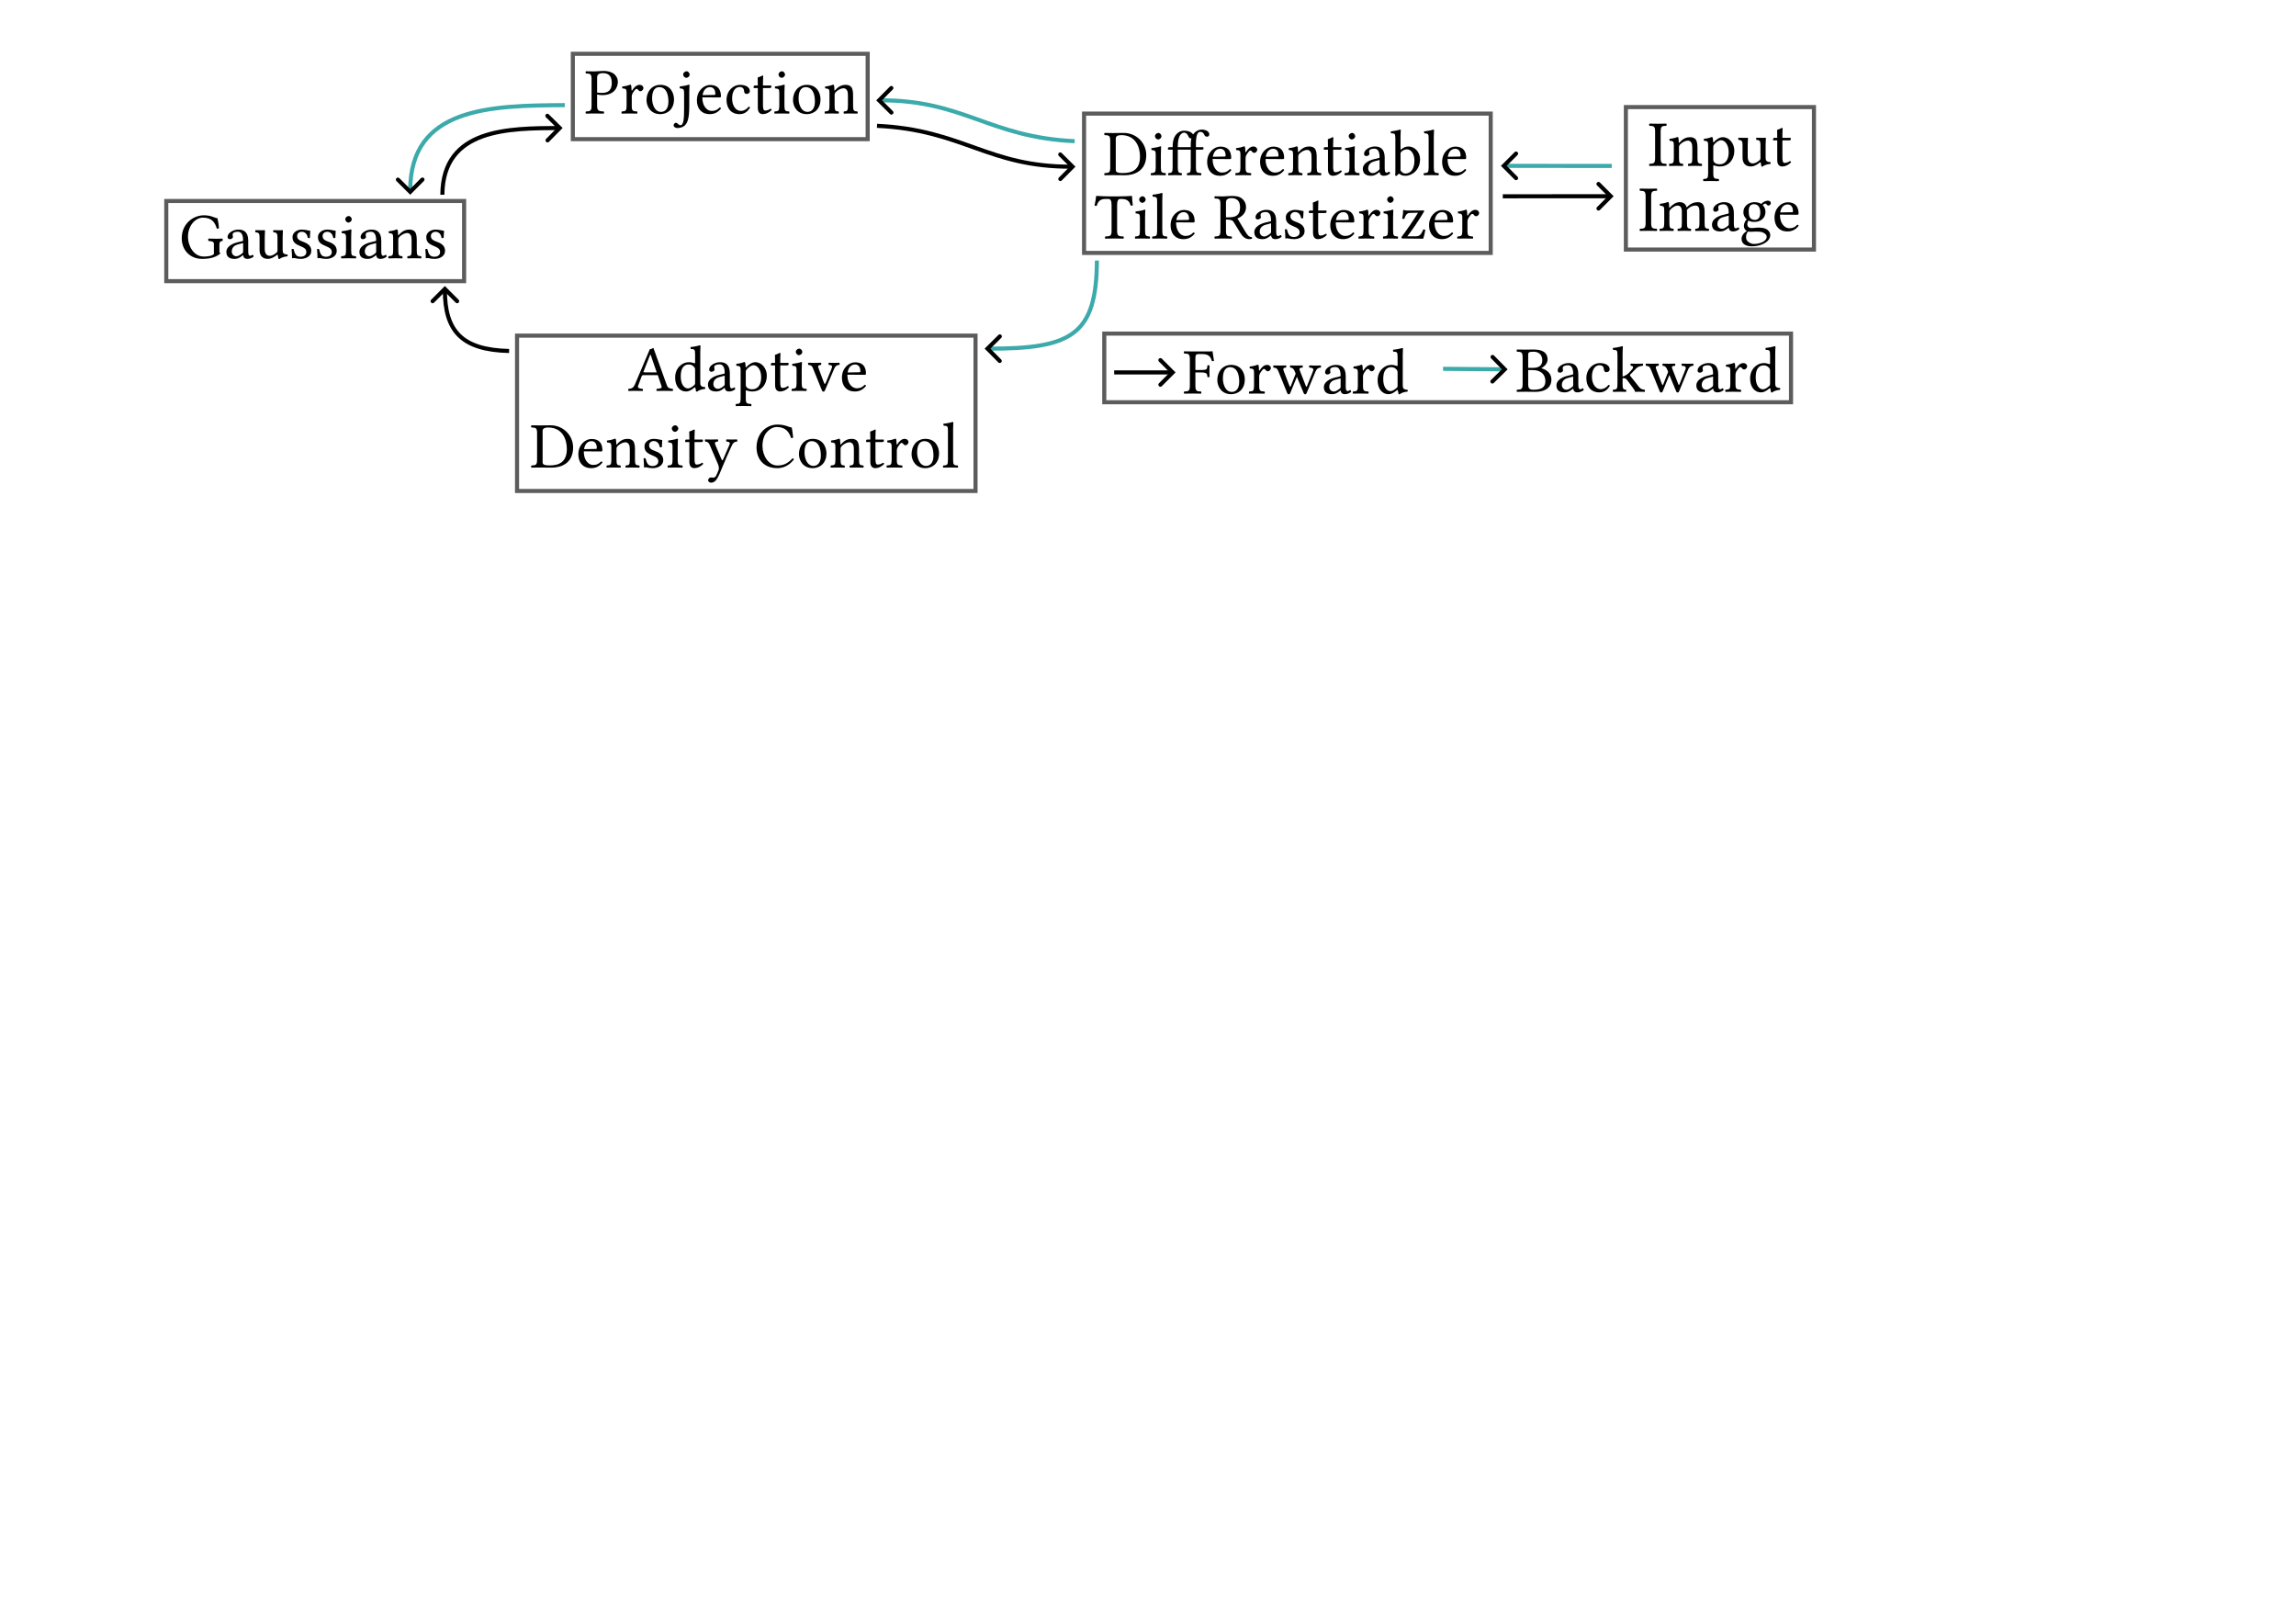 <?xml version="1.0" encoding="UTF-8" standalone="no"?>
<!-- Created with Inkscape (http://www.inkscape.org/) -->

<svg
   width="297mm"
   height="210mm"
   viewBox="0 0 297 210"
   version="1.1"
   id="svg1"
   inkscape:version="1.3.2 (091e20ef0f, 2023-11-25, custom)"
   sodipodi:docname="splatting.svg"
   xmlns:inkscape="http://www.inkscape.org/namespaces/inkscape"
   xmlns:sodipodi="http://sodipodi.sourceforge.net/DTD/sodipodi-0.dtd"
   xmlns="http://www.w3.org/2000/svg"
   xmlns:svg="http://www.w3.org/2000/svg">
  <sodipodi:namedview
     id="namedview1"
     pagecolor="#ffffff"
     bordercolor="#cccccc"
     borderopacity="1"
     inkscape:showpageshadow="0"
     inkscape:pageopacity="1"
     inkscape:pagecheckerboard="0"
     inkscape:deskcolor="#d1d1d1"
     inkscape:document-units="mm"
     inkscape:zoom="1.0268353"
     inkscape:cx="315.04565"
     inkscape:cy="328.67977"
     inkscape:window-width="3420"
     inkscape:window-height="1395"
     inkscape:window-x="2569"
     inkscape:window-y="9"
     inkscape:window-maximized="1"
     inkscape:current-layer="layer1" />
  <defs
     id="defs1">
    <marker
       style="overflow:visible"
       id="ArrowWideRounded"
       refX="0"
       refY="0"
       orient="auto-start-reverse"
       inkscape:stockid="Wide, rounded arrow"
       markerWidth="1"
       markerHeight="1"
       viewBox="0 0 1 1"
       inkscape:isstock="true"
       inkscape:collect="always"
       preserveAspectRatio="xMidYMid">
      <path
         style="fill:none;stroke:context-stroke;stroke-width:1;stroke-linecap:round"
         d="M 3,-3 0,0 3,3"
         transform="rotate(180,0.125,0)"
         sodipodi:nodetypes="ccc"
         id="path115" />
    </marker>
    <marker
       style="overflow:visible"
       id="ArrowWideRounded-2"
       refX="0"
       refY="0"
       orient="auto-start-reverse"
       inkscape:stockid="Wide, rounded arrow"
       markerWidth="1"
       markerHeight="1"
       viewBox="0 0 1 1"
       inkscape:isstock="true"
       inkscape:collect="always"
       preserveAspectRatio="xMidYMid">
      <path
         style="fill:none;stroke:context-stroke;stroke-width:1;stroke-linecap:round"
         d="M 3,-3 0,0 3,3"
         transform="rotate(180,0.125,0)"
         sodipodi:nodetypes="ccc"
         id="path115-1" />
    </marker>
    <marker
       style="overflow:visible"
       id="ArrowWideRounded-2-8"
       refX="0"
       refY="0"
       orient="auto-start-reverse"
       inkscape:stockid="Wide, rounded arrow"
       markerWidth="1"
       markerHeight="1"
       viewBox="0 0 1 1"
       inkscape:isstock="true"
       inkscape:collect="always"
       preserveAspectRatio="xMidYMid">
      <path
         style="fill:none;stroke:context-stroke;stroke-width:1;stroke-linecap:round"
         d="M 3,-3 0,0 3,3"
         transform="rotate(180,0.125,0)"
         sodipodi:nodetypes="ccc"
         id="path115-1-8" />
    </marker>
    <marker
       style="overflow:visible"
       id="ArrowWideRounded-2-4"
       refX="0"
       refY="0"
       orient="auto-start-reverse"
       inkscape:stockid="Wide, rounded arrow"
       markerWidth="1"
       markerHeight="1"
       viewBox="0 0 1 1"
       inkscape:isstock="true"
       inkscape:collect="always"
       preserveAspectRatio="xMidYMid">
      <path
         style="fill:none;stroke:context-stroke;stroke-width:1;stroke-linecap:round"
         d="M 3,-3 0,0 3,3"
         transform="rotate(180,0.125,0)"
         sodipodi:nodetypes="ccc"
         id="path115-1-3" />
    </marker>
    <marker
       style="overflow:visible"
       id="ArrowWideRounded-2-4-8"
       refX="0"
       refY="0"
       orient="auto-start-reverse"
       inkscape:stockid="Wide, rounded arrow"
       markerWidth="1"
       markerHeight="1"
       viewBox="0 0 1 1"
       inkscape:isstock="true"
       inkscape:collect="always"
       preserveAspectRatio="xMidYMid">
      <path
         style="fill:none;stroke:context-stroke;stroke-width:1;stroke-linecap:round"
         d="M 3,-3 0,0 3,3"
         transform="rotate(180,0.125,0)"
         sodipodi:nodetypes="ccc"
         id="path115-1-3-8" />
    </marker>
    <marker
       style="overflow:visible"
       id="ArrowWideRounded-2-4-8-4"
       refX="0"
       refY="0"
       orient="auto-start-reverse"
       inkscape:stockid="Wide, rounded arrow"
       markerWidth="1"
       markerHeight="1"
       viewBox="0 0 1 1"
       inkscape:isstock="true"
       inkscape:collect="always"
       preserveAspectRatio="xMidYMid">
      <path
         style="fill:none;stroke:context-stroke;stroke-width:1;stroke-linecap:round"
         d="M 3,-3 0,0 3,3"
         transform="rotate(180,0.125,0)"
         sodipodi:nodetypes="ccc"
         id="path115-1-3-8-3" />
    </marker>
    <marker
       style="overflow:visible"
       id="ArrowWideRounded-2-9"
       refX="0"
       refY="0"
       orient="auto-start-reverse"
       inkscape:stockid="Wide, rounded arrow"
       markerWidth="1"
       markerHeight="1"
       viewBox="0 0 1 1"
       inkscape:isstock="true"
       inkscape:collect="always"
       preserveAspectRatio="xMidYMid">
      <path
         style="fill:none;stroke:context-stroke;stroke-width:1;stroke-linecap:round"
         d="M 3,-3 0,0 3,3"
         transform="rotate(180,0.125,0)"
         sodipodi:nodetypes="ccc"
         id="path115-1-2" />
    </marker>
    <marker
       style="overflow:visible"
       id="ArrowWideRounded-2-93"
       refX="0"
       refY="0"
       orient="auto-start-reverse"
       inkscape:stockid="Wide, rounded arrow"
       markerWidth="1"
       markerHeight="1"
       viewBox="0 0 1 1"
       inkscape:isstock="true"
       inkscape:collect="always"
       preserveAspectRatio="xMidYMid">
      <path
         style="fill:none;stroke:context-stroke;stroke-width:1;stroke-linecap:round"
         d="M 3,-3 0,0 3,3"
         transform="rotate(180,0.125,0)"
         sodipodi:nodetypes="ccc"
         id="path115-1-6" />
    </marker>
    <marker
       style="overflow:visible"
       id="ArrowWideRounded-2-93-5"
       refX="0"
       refY="0"
       orient="auto-start-reverse"
       inkscape:stockid="Wide, rounded arrow"
       markerWidth="1"
       markerHeight="1"
       viewBox="0 0 1 1"
       inkscape:isstock="true"
       inkscape:collect="always"
       preserveAspectRatio="xMidYMid">
      <path
         style="fill:none;stroke:context-stroke;stroke-width:1;stroke-linecap:round"
         d="M 3,-3 0,0 3,3"
         transform="rotate(180,0.125,0)"
         sodipodi:nodetypes="ccc"
         id="path115-1-6-1" />
    </marker>
  </defs>
  <g
     inkscape:label="Layer 1"
     inkscape:groupmode="layer"
     id="layer1"
     transform="translate(-8.055, -2.956)">
    <rect
       style="fill:none;stroke:#5c5c5c;stroke-width:0.529;stroke-dasharray:none;stroke-opacity:1"
       id="rect1"
       width="38.525"
       height="10.367"
       x="29.565"
       y="28.952" />
    <rect
       style="fill:none;stroke:#5c5c5c;stroke-width:0.529;stroke-dasharray:none;stroke-opacity:1"
       id="rect1-5"
       width="24.33"
       height="18.425"
       x="218.371"
       y="16.806" />
    <rect
       style="fill:none;stroke:#5c5c5c;stroke-width:0.529;stroke-dasharray:none;stroke-opacity:1"
       id="rect1-4"
       width="38.141"
       height="11.039"
       x="82.154"
       y="9.914" />
    <rect
       style="fill:none;stroke:#5c5c5c;stroke-width:0.529;stroke-dasharray:none;stroke-opacity:1"
       id="rect1-4-0"
       width="59.308"
       height="20.092"
       x="74.937"
       y="46.365" />
    <rect
       style="fill:none;stroke:#5c5c5c;stroke-width:0.529;stroke-dasharray:none;stroke-opacity:1"
       id="rect1-4-0-1"
       width="88.834"
       height="8.88"
       x="150.899"
       y="46.1" />
    <rect
       style="fill:none;stroke:#5c5c5c;stroke-width:0.529;stroke-dasharray:none;stroke-opacity:1"
       id="rect1-4-0-7"
       width="52.602"
       height="18.02"
       x="148.284"
       y="17.647" />
    <g
       inkscape:label=""
       transform="translate(31.563,30.802)"
       id="g1">
      <g
         fill="#000000"
         fill-opacity="1"
         id="g14"
         transform="matrix(0.353,0,0,0.353,-1.017,-0.665)">
        <g
           id="use6"
           transform="translate(1.993,17.618)">
          <path
             d="m 9.016,-15.734 c -4,0 -8.125,3.141 -8.125,8.391 0,4.312 2.953,7.578 7.531,7.578 2.812,0 5.031,-0.594 6.656,-1.984 -0.25,-0.203 -0.375,-0.406 -0.375,-0.672 V -5.188 c 0,-0.844 0.406,-1.078 1.094,-1.141 0.156,-0.156 0.156,-0.719 0,-0.875 -0.562,0.031 -1.172,0.062 -2.125,0.062 -0.781,0 -1.906,-0.031 -2.969,-0.062 -0.141,0.156 -0.141,0.719 0,0.875 1.328,0.094 1.969,0.188 1.969,1.141 v 3.656 C 11.859,-0.766 10.25,-0.625 8.969,-0.625 c -3.781,0 -5.797,-4.031 -5.797,-7.188 0,-4.188 2.734,-7.062 5.5,-7.062 3.469,0 4.453,1.984 5.078,4.047 0.266,0.016 0.516,-0.031 0.781,-0.141 -0.047,-1.016 -0.156,-1.969 -0.547,-3.688 -1.438,-0.234 -2.312,-1.078 -4.969,-1.078 z m 0,0"
             id="path14" />
        </g>
        <g
           id="use7"
           transform="translate(18.372,17.618)">
          <path
             d="m 7,-5.562 v 3.141 c 0,0.312 -0.141,0.484 -0.328,0.625 -0.625,0.5 -1.438,1.062 -2.109,1.062 -1.188,0 -1.719,-0.969 -1.719,-1.703 0,-1.078 0.5,-2.172 2.266,-2.625 z m 0,4.422 c 0.141,0.734 0.406,1.375 1.609,1.375 0.906,0 1.766,-0.406 2.266,-0.875 -0.047,-0.297 -0.141,-0.5 -0.406,-0.656 -0.172,0.156 -0.578,0.391 -0.875,0.391 -0.703,0 -0.719,-0.938 -0.719,-2.031 V -6.453 C 8.875,-9.844 7,-10.5 5.266,-10.5 c -1.969,0 -3.953,1.297 -3.953,2.656 0,0.578 0.297,0.859 0.844,0.859 0.688,0 1.125,-0.5 1.125,-0.812 C 3.281,-7.953 3.25,-8.125 3.203,-8.219 3.172,-8.297 3.156,-8.438 3.156,-8.703 c 0,-0.734 1,-1 1.906,-1 0.812,0 1.938,0.406 1.938,3.109 0,0.156 -0.062,0.266 -0.141,0.281 l -2.047,0.5 c -2.297,0.578 -3.953,1.844 -3.953,3.469 0,1.969 1.344,2.578 3.016,2.578 0.828,0 1.547,-0.188 2.609,-1 l 0.469,-0.375 z m 0,0"
             id="path15" />
        </g>
        <g
           id="use8"
           transform="translate(29.299,17.618)">
          <path
             d="m 5.188,0.234 c 0.938,0 2.062,-0.469 3.234,-1.422 C 8.531,-1.297 8.75,-1.344 8.781,-1.172 c 0.062,0.594 0.25,1.406 0.25,1.406 0.203,0.078 0.312,0.047 0.453,0 0.531,-0.422 1.375,-0.781 2.828,-0.953 0.141,-0.141 0.141,-0.5 0,-0.641 -1.531,-0.125 -1.75,-0.578 -1.75,-1.75 v -4.594 c 0,-0.719 0.094,-2.453 0.094,-2.453 0,-0.078 -0.062,-0.141 -0.188,-0.141 C 10.344,-10.281 10,-10.25 9.641,-10.25 c -0.766,0 -1.625,-0.031 -2.438,-0.047 -0.156,0.141 -0.156,0.641 0,0.781 1.156,0.078 1.469,0.359 1.469,1.938 v 4.609 c 0,0.453 -0.047,0.656 -0.375,0.938 C 7.406,-1.266 6.5,-0.891 5.906,-0.891 5.188,-0.891 4,-1.219 4,-3.344 v -4.359 c 0,-0.719 0.094,-2.453 0.094,-2.453 0,-0.078 -0.078,-0.141 -0.203,-0.141 C 3.781,-10.281 3.422,-10.25 3.062,-10.25 c -0.766,0 -1.625,-0.031 -2.438,-0.047 -0.141,0.141 -0.141,0.641 0,0.781 1.141,0.094 1.484,0.359 1.484,1.906 v 4.594 c 0,1.656 0.719,3.25 3.078,3.25 z m 0,0"
             id="path16" />
        </g>
        <g
           id="use9"
           transform="translate(41.995,17.618)">
          <path
             d="M 1.141,-3.297 C 1.25,-2.125 1.312,-1 1.312,0 c 0.234,-0.047 0.484,-0.078 0.594,-0.078 0.172,0 0.312,0 0.484,0.047 C 3.031,0.141 3.688,0.234 4.562,0.234 c 1.344,0 3.797,-0.641 3.797,-3 0,-1.641 -1.156,-2.594 -2.797,-3.188 C 4.141,-6.5 3.172,-6.859 3.172,-8.172 c 0,-0.984 0.875,-1.531 1.688,-1.531 0.516,0 1.906,0.188 2.219,2.219 0.141,0.141 0.625,0.125 0.766,-0.016 0.062,-0.859 0.109,-1.75 0.141,-2.547 C 7.25,-10.156 6.094,-10.5 4.859,-10.5 c -1.781,0 -3.375,1.156 -3.375,2.688 0,1.734 0.781,2.484 2.625,3.25 1.984,0.812 2.438,1.312 2.438,2.344 0,1.172 -1.141,1.672 -2.031,1.672 -0.938,0 -1.453,-0.312 -1.688,-0.578 C 2.297,-1.672 2.031,-2.719 1.891,-3.328 1.75,-3.469 1.297,-3.438 1.141,-3.297 Z m 0,0"
             id="path17" />
        </g>
        <g
           id="use10"
           transform="translate(51.32,17.618)">
          <path
             d="M 1.141,-3.297 C 1.25,-2.125 1.312,-1 1.312,0 c 0.234,-0.047 0.484,-0.078 0.594,-0.078 0.172,0 0.312,0 0.484,0.047 C 3.031,0.141 3.688,0.234 4.562,0.234 c 1.344,0 3.797,-0.641 3.797,-3 0,-1.641 -1.156,-2.594 -2.797,-3.188 C 4.141,-6.5 3.172,-6.859 3.172,-8.172 c 0,-0.984 0.875,-1.531 1.688,-1.531 0.516,0 1.906,0.188 2.219,2.219 0.141,0.141 0.625,0.125 0.766,-0.016 0.062,-0.859 0.109,-1.75 0.141,-2.547 C 7.25,-10.156 6.094,-10.5 4.859,-10.5 c -1.781,0 -3.375,1.156 -3.375,2.688 0,1.734 0.781,2.484 2.625,3.25 1.984,0.812 2.438,1.312 2.438,2.344 0,1.172 -1.141,1.672 -2.031,1.672 -0.938,0 -1.453,-0.312 -1.688,-0.578 C 2.297,-1.672 2.031,-2.719 1.891,-3.328 1.75,-3.469 1.297,-3.438 1.141,-3.297 Z m 0,0"
             id="path18" />
        </g>
        <g
           id="use11"
           transform="translate(60.645,17.618)">
          <path
             d="m 2.156,-14.312 c 0,0.609 0.562,1.234 1.141,1.234 0.672,0 1.25,-0.641 1.25,-1.141 0,-0.578 -0.5,-1.25 -1.156,-1.25 -0.562,0 -1.234,0.578 -1.234,1.156 z m 2.172,11.391 v -4.75 c 0,-1.203 0.094,-2.734 0.094,-2.734 0,-0.094 -0.125,-0.156 -0.312,-0.156 -0.672,0.266 -1.625,0.469 -3.266,0.688 -0.062,0.141 0,0.531 0.047,0.672 1.312,0.125 1.547,0.266 1.547,1.625 v 4.656 c 0,1.984 -0.266,2.062 -1.719,2.188 -0.141,0.141 -0.141,0.641 0,0.781 C 1.5,0.031 2.438,0 3.391,0 c 0.953,0 1.875,0.031 2.656,0.047 0.141,-0.141 0.141,-0.641 0,-0.781 C 4.594,-0.844 4.328,-0.938 4.328,-2.922 Z m 0,0"
             id="path19" />
        </g>
        <g
           id="use12"
           transform="translate(67.125,17.618)">
          <path
             d="m 7,-5.562 v 3.141 c 0,0.312 -0.141,0.484 -0.328,0.625 -0.625,0.5 -1.438,1.062 -2.109,1.062 -1.188,0 -1.719,-0.969 -1.719,-1.703 0,-1.078 0.5,-2.172 2.266,-2.625 z m 0,4.422 c 0.141,0.734 0.406,1.375 1.609,1.375 0.906,0 1.766,-0.406 2.266,-0.875 -0.047,-0.297 -0.141,-0.5 -0.406,-0.656 -0.172,0.156 -0.578,0.391 -0.875,0.391 -0.703,0 -0.719,-0.938 -0.719,-2.031 V -6.453 C 8.875,-9.844 7,-10.5 5.266,-10.5 c -1.969,0 -3.953,1.297 -3.953,2.656 0,0.578 0.297,0.859 0.844,0.859 0.688,0 1.125,-0.5 1.125,-0.812 C 3.281,-7.953 3.25,-8.125 3.203,-8.219 3.172,-8.297 3.156,-8.438 3.156,-8.703 c 0,-0.734 1,-1 1.906,-1 0.812,0 1.938,0.406 1.938,3.109 0,0.156 -0.062,0.266 -0.141,0.281 l -2.047,0.5 c -2.297,0.578 -3.953,1.844 -3.953,3.469 0,1.969 1.344,2.578 3.016,2.578 0.828,0 1.547,-0.188 2.609,-1 l 0.469,-0.375 z m 0,0"
             id="path20" />
        </g>
        <g
           id="use13"
           transform="translate(78.052,17.618)">
          <path
             d="m 4.406,-8.562 c -0.156,0.172 -0.297,0.219 -0.297,0 -0.016,-0.641 -0.062,-1.578 -0.188,-1.812 C 3.875,-10.5 3.828,-10.562 3.641,-10.562 2.969,-10.297 2.344,-10.094 0.688,-9.875 c -0.047,0.141 0,0.531 0.047,0.672 1.297,0.125 1.562,0.234 1.562,1.625 v 4.656 c 0,1.969 -0.234,2.062 -1.672,2.188 -0.141,0.141 -0.141,0.641 0,0.781 C 1.344,0.031 2.297,0 3.25,0 c 0.953,0 1.672,0.031 2.391,0.047 0.141,-0.141 0.141,-0.641 0,-0.781 -1.219,-0.125 -1.453,-0.219 -1.453,-2.188 V -6.844 c 0,-0.5 0.219,-0.781 0.406,-1 C 5.5,-8.719 6.578,-9.25 7.5,-9.25 c 0.484,0 0.984,0.312 1.281,0.859 0.234,0.484 0.281,1.125 0.281,1.844 v 3.625 c 0,1.969 -0.234,2.062 -1.484,2.188 -0.125,0.141 -0.125,0.641 0,0.781 C 8.297,0.031 9.062,0 10.016,0 c 0.953,0 1.812,0.031 2.531,0.047 0.125,-0.141 0.125,-0.641 0,-0.781 -1.328,-0.125 -1.594,-0.219 -1.594,-2.188 v -3.562 c 0,-1.312 -0.094,-2.453 -0.656,-3.203 C 9.891,-10.203 9.156,-10.5 8.312,-10.5 c -1.172,0 -2.5,0.312 -3.906,1.938 z m 0,0"
             id="path21" />
        </g>
        <g
           id="use14"
           transform="translate(91.011,17.618)">
          <path
             d="M 1.141,-3.297 C 1.25,-2.125 1.312,-1 1.312,0 c 0.234,-0.047 0.484,-0.078 0.594,-0.078 0.172,0 0.312,0 0.484,0.047 C 3.031,0.141 3.688,0.234 4.562,0.234 c 1.344,0 3.797,-0.641 3.797,-3 0,-1.641 -1.156,-2.594 -2.797,-3.188 C 4.141,-6.5 3.172,-6.859 3.172,-8.172 c 0,-0.984 0.875,-1.531 1.688,-1.531 0.516,0 1.906,0.188 2.219,2.219 0.141,0.141 0.625,0.125 0.766,-0.016 0.062,-0.859 0.109,-1.75 0.141,-2.547 C 7.25,-10.156 6.094,-10.5 4.859,-10.5 c -1.781,0 -3.375,1.156 -3.375,2.688 0,1.734 0.781,2.484 2.625,3.25 1.984,0.812 2.438,1.312 2.438,2.344 0,1.172 -1.141,1.672 -2.031,1.672 -0.938,0 -1.453,-0.312 -1.688,-0.578 C 2.297,-1.672 2.031,-2.719 1.891,-3.328 1.75,-3.469 1.297,-3.438 1.141,-3.297 Z m 0,0"
             id="path22" />
        </g>
      </g>
    </g>
    <g
       inkscape:label=""
       transform="translate(83.805,12.129)"
       id="g8">
      <g
         fill="#000000"
         fill-opacity="1"
         id="g10"
         transform="matrix(0.353,0,0,0.353,-0.809,-0.714)">
        <g
           id="g2"
           transform="translate(1.993,17.618)">
          <path
             d="m 4.516,-13.25 c 0,-0.688 0.359,-1.531 2.078,-1.531 1.656,0 3.297,0.562 3.297,3.594 0,2.578 -1.234,3.641 -3.562,3.641 -0.594,0 -1.547,-0.062 -1.812,-0.125 z m -2.031,0.75 v 9.578 c 0,1.984 -0.406,2.109 -2.078,2.188 -0.141,0.141 -0.141,0.641 0,0.781 C 1.484,0.031 2.656,0 3.516,0 c 0.828,0 2.25,0.031 3.438,0.047 0.141,-0.141 0.141,-0.641 0,-0.781 -1.859,-0.109 -2.438,-0.203 -2.438,-2.188 v -4.062 c 0.531,0.172 1.109,0.25 1.938,0.25 4.359,0 5.672,-2.859 5.672,-4.891 0,-1.406 -0.938,-3.969 -5.359,-3.969 -0.906,0 -2.312,0.172 -3.281,0.172 -0.875,0 -2.125,-0.016 -3.078,-0.047 -0.141,0.141 -0.141,0.641 0,0.797 1.672,0.062 2.078,0.188 2.078,2.172 z m 0,0"
             id="path1" />
        </g>
        <g
           id="g3"
           transform="translate(14.928,17.618)">
          <path
             d="M 4.203,-8.562 C 4.156,-9.516 4.141,-10.141 4.016,-10.375 3.969,-10.5 3.922,-10.562 3.734,-10.562 3.062,-10.297 2.438,-10.094 0.781,-9.875 c -0.047,0.141 0,0.531 0.062,0.672 1.281,0.125 1.547,0.234 1.547,1.625 v 4.656 c 0,1.984 -0.281,2.078 -1.766,2.188 -0.141,0.141 -0.141,0.641 0,0.781 C 1.453,0.031 2.391,0 3.344,0 c 0.953,0 2.062,0.031 2.891,0.047 0.156,-0.141 0.156,-0.641 0,-0.781 C 4.562,-0.859 4.281,-0.938 4.281,-2.922 v -3.312 c 0,-0.625 0.281,-1.172 0.578,-1.609 0.25,-0.375 0.812,-1.172 1.094,-1.172 0.219,0 0.438,0.047 0.625,0.312 0.156,0.234 0.453,0.547 0.859,0.547 0.578,0 1.125,-0.594 1.125,-1.188 C 8.562,-9.797 8.125,-10.5 7.125,-10.5 6,-10.5 5.016,-9.438 4.469,-8.516 4.328,-8.25 4.203,-8.438 4.203,-8.562 Z m 0,0"
             id="path2" />
        </g>
      </g>
      <g
         fill="#000000"
         fill-opacity="1"
         id="g13"
         transform="matrix(0.353,0,0,0.353,-0.809,-0.714)">
        <g
           id="g4"
           transform="translate(23.632,17.618)">
          <path
             d="m 0.984,-4.906 c 0,2.438 1.625,5.141 5.016,5.141 1.531,0 2.703,-0.547 3.516,-1.328 1.078,-1.062 1.547,-2.562 1.547,-4.016 0,-2.5 -1.359,-5.391 -5.016,-5.391 -1.578,0 -2.875,0.656 -3.75,1.672 -0.859,1.031 -1.312,2.422 -1.312,3.922 z m 4.703,-4.75 c 2.062,0 3.328,1.859 3.328,5.312 0,3 -1.562,3.75 -2.688,3.75 -2.484,0 -3.297,-3.016 -3.297,-4.859 0,-2.078 0.5,-4.203 2.656,-4.203 z m 0,0"
             id="path3" />
        </g>
        <g
           id="g5"
           transform="translate(35.683,17.618)">
          <path
             d="m 2.359,-14.312 c 0,0.609 0.578,1.234 1.156,1.234 0.672,0 1.234,-0.641 1.234,-1.141 0,-0.578 -0.5,-1.25 -1.141,-1.25 -0.578,0 -1.25,0.578 -1.25,1.156 z m 0.344,6.734 V -1.812 c 0,3.156 -0.094,6.094 -1.297,6.094 -0.266,0 -0.562,-0.094 -0.734,-0.266 -0.234,-0.234 -0.531,-0.625 -1.047,-0.625 -0.266,0 -0.766,0.484 -0.766,0.906 0,0.703 0.859,1.031 1.312,1.031 0.5,0 1.734,-0.062 2.625,-0.812 1.125,-0.906 1.797,-2.625 1.797,-7.141 v -5.047 c 0,-1.203 0.094,-2.734 0.094,-2.734 0,-0.094 -0.125,-0.156 -0.312,-0.156 -0.672,0.266 -1.625,0.469 -3.281,0.688 -0.047,0.141 0,0.531 0.047,0.672 1.297,0.125 1.562,0.266 1.562,1.625 z m 0,0"
             id="path4" />
        </g>
        <g
           id="g6"
           transform="translate(42.186,17.618)">
          <path
             d="m 2.969,-6.734 c 0.453,-2.703 2.125,-2.922 2.703,-2.922 0.906,0 1.984,0.5 1.984,2.516 0,0.203 -0.109,0.328 -0.359,0.328 z M 9.234,-2.219 C 8.344,-1.312 7.656,-0.938 6.266,-0.938 5.406,-0.938 4.406,-1.438 3.656,-2.656 3.172,-3.438 2.891,-4.547 2.891,-5.922 L 9.25,-5.875 c 0.281,0 0.453,-0.156 0.453,-0.406 0,-2.016 -0.719,-4.172 -4.031,-4.172 -2.094,0 -4.781,1.984 -4.781,5.625 0,1.344 0.328,2.625 1.125,3.531 0.812,0.969 1.922,1.531 3.656,1.531 1.812,0 3.109,-0.828 4.062,-2.078 -0.078,-0.234 -0.219,-0.359 -0.5,-0.375 z m 0,0"
             id="path5" />
        </g>
      </g>
      <g
         fill="#000000"
         fill-opacity="1"
         id="g18"
         transform="matrix(0.353,0,0,0.353,-0.809,-0.714)">
        <g
           id="g7"
           transform="translate(53.041,17.618)">
          <path
             d="m 9.516,-2.172 c -0.094,-0.219 -0.281,-0.312 -0.5,-0.344 -0.812,1.062 -1.844,1.578 -2.875,1.578 C 4.406,-0.938 2.938,-2.703 2.938,-5.5 c 0,-2.625 1.156,-4.203 2.734,-4.203 1.406,0 1.594,0.828 1.688,1.672 0.078,0.641 0.406,0.859 0.906,0.859 0.516,0 1.172,-0.312 1.172,-1.047 0,-1.312 -1.359,-2.281 -3.656,-2.281 -2.359,0 -4.891,2.141 -4.891,5.531 0,3.078 1.719,5.203 4.734,5.203 1.422,0 2.688,-0.453 3.891,-2.406 z m 0,0"
             id="path23" />
        </g>
        <g
           id="use15"
           transform="translate(63.275,17.618)">
          <path
             d="m 1.031,-10.25 c -0.344,0 -0.438,0.281 -0.438,0.469 v 0.312 c 0,0.125 0.031,0.141 0.125,0.141 H 2.125 V -2.125 c 0,1.688 0.75,2.359 1.844,2.359 1.094,0 2.297,-0.516 3.234,-1.578 C 7.141,-1.578 7,-1.719 6.766,-1.75 c -0.625,0.484 -1.344,0.672 -1.953,0.672 -0.656,0 -0.797,-0.719 -0.797,-2.203 V -9.328 H 6.5 c 0.234,0 0.578,-0.094 0.578,-0.312 v -0.469 C 7.078,-10.203 7,-10.25 6.891,-10.25 h -2.875 v -0.938 c 0,-1.547 0.094,-2.516 0.094,-2.516 0,-0.141 -0.062,-0.203 -0.188,-0.203 -0.094,0 -0.312,0.094 -0.531,0.203 -0.266,0.141 -0.5,0.266 -0.812,0.344 -0.281,0.094 -0.516,0.156 -0.516,0.328 0,0.297 0.062,0.125 0.062,2.781 z m 0,0"
             id="path24" />
        </g>
        <g
           id="use16"
           transform="translate(70.831,17.618)">
          <path
             d="m 2.156,-14.312 c 0,0.609 0.562,1.234 1.141,1.234 0.672,0 1.25,-0.641 1.25,-1.141 0,-0.578 -0.5,-1.25 -1.156,-1.25 -0.562,0 -1.234,0.578 -1.234,1.156 z m 2.172,11.391 v -4.75 c 0,-1.203 0.094,-2.734 0.094,-2.734 0,-0.094 -0.125,-0.156 -0.312,-0.156 -0.672,0.266 -1.625,0.469 -3.266,0.688 -0.062,0.141 0,0.531 0.047,0.672 1.312,0.125 1.547,0.266 1.547,1.625 v 4.656 c 0,1.984 -0.266,2.062 -1.719,2.188 -0.141,0.141 -0.141,0.641 0,0.781 C 1.5,0.031 2.438,0 3.391,0 c 0.953,0 1.875,0.031 2.656,0.047 0.141,-0.141 0.141,-0.641 0,-0.781 C 4.594,-0.844 4.328,-0.938 4.328,-2.922 Z m 0,0"
             id="path25" />
        </g>
        <g
           id="use17"
           transform="translate(77.31,17.618)">
          <path
             d="m 0.984,-4.906 c 0,2.438 1.625,5.141 5.016,5.141 1.531,0 2.703,-0.547 3.516,-1.328 1.078,-1.062 1.547,-2.562 1.547,-4.016 0,-2.5 -1.359,-5.391 -5.016,-5.391 -1.578,0 -2.875,0.656 -3.75,1.672 -0.859,1.031 -1.312,2.422 -1.312,3.922 z m 4.703,-4.75 c 2.062,0 3.328,1.859 3.328,5.312 0,3 -1.562,3.75 -2.688,3.75 -2.484,0 -3.297,-3.016 -3.297,-4.859 0,-2.078 0.5,-4.203 2.656,-4.203 z m 0,0"
             id="path26" />
        </g>
        <g
           id="use18"
           transform="translate(89.361,17.618)">
          <path
             d="m 4.406,-8.562 c -0.156,0.172 -0.297,0.219 -0.297,0 -0.016,-0.641 -0.062,-1.578 -0.188,-1.812 C 3.875,-10.5 3.828,-10.562 3.641,-10.562 2.969,-10.297 2.344,-10.094 0.688,-9.875 c -0.047,0.141 0,0.531 0.047,0.672 1.297,0.125 1.562,0.234 1.562,1.625 v 4.656 c 0,1.969 -0.234,2.062 -1.672,2.188 -0.141,0.141 -0.141,0.641 0,0.781 C 1.344,0.031 2.297,0 3.25,0 c 0.953,0 1.672,0.031 2.391,0.047 0.141,-0.141 0.141,-0.641 0,-0.781 -1.219,-0.125 -1.453,-0.219 -1.453,-2.188 V -6.844 c 0,-0.5 0.219,-0.781 0.406,-1 C 5.5,-8.719 6.578,-9.25 7.5,-9.25 c 0.484,0 0.984,0.312 1.281,0.859 0.234,0.484 0.281,1.125 0.281,1.844 v 3.625 c 0,1.969 -0.234,2.062 -1.484,2.188 -0.125,0.141 -0.125,0.641 0,0.781 C 8.297,0.031 9.062,0 10.016,0 c 0.953,0 1.812,0.031 2.531,0.047 0.125,-0.141 0.125,-0.641 0,-0.781 -1.328,-0.125 -1.594,-0.219 -1.594,-2.188 v -3.562 c 0,-1.312 -0.094,-2.453 -0.656,-3.203 C 9.891,-10.203 9.156,-10.5 8.312,-10.5 c -1.172,0 -2.5,0.312 -3.906,1.938 z m 0,0"
             id="path27" />
        </g>
      </g>
    </g>
    <g
       inkscape:label=""
       transform="translate(89.317,47.615)"
       id="g35">
      <g
         fill="#000000"
         fill-opacity="1"
         id="g11"
         transform="matrix(0.353,0,0,0.353,-0.727,-0.731)">
        <g
           id="g9"
           transform="translate(1.993,18.759)">
          <path
             d="m 6.281,-6.766 c -0.516,0 -0.688,-0.078 -0.594,-0.312 l 2.438,-6.188 h 0.141 l 2.25,6.5 z m -2.578,4.875 1.312,-3.469 c 0.125,-0.312 0.266,-0.406 0.844,-0.406 h 5.047 l 1.375,4.047 c 0.297,0.812 -0.609,0.906 -1.766,0.984 -0.141,0.141 -0.141,0.641 0,0.781 C 11.406,0.031 12.719,0 13.656,0 c 0.969,0 1.875,0.031 2.719,0.047 0.141,-0.141 0.141,-0.641 0,-0.781 C 15.438,-0.844 14.625,-0.906 14.219,-2.062 L 9.297,-15.734 c -0.359,0.219 -1,0.484 -1.312,0.484 L 2.562,-2.438 c -0.625,1.484 -1.344,1.625 -2.391,1.703 -0.141,0.141 -0.141,0.641 0,0.781 C 0.781,0.031 1.578,0 2.297,0 3.281,0 4.469,0.031 5.359,0.047 5.5,-0.094 5.5,-0.594 5.359,-0.734 4.453,-0.812 3.328,-0.906 3.703,-1.891 Z m 0,0"
             id="path8" />
        </g>
      </g>
      <g
         fill="#000000"
         fill-opacity="1"
         id="g32"
         transform="matrix(0.353,0,0,0.353,-0.727,-0.731)">
        <g
           id="g12"
           transform="translate(18.324,18.759)">
          <path
             d="m 8.25,-2.969 c 0,0.453 -0.047,0.656 -0.391,0.938 -0.875,0.766 -1.641,1.141 -2.234,1.141 -1.297,0 -2.641,-1.406 -2.641,-4.391 0,-1.719 0.344,-2.672 0.703,-3.188 0.734,-1.125 1.734,-1.188 2.219,-1.188 0.859,0 1.453,0.312 1.938,0.859 C 8.172,-8.422 8.25,-8.25 8.25,-7.5 Z M 7.984,-1.188 c 0.125,-0.109 0.328,-0.156 0.359,0.016 0.078,0.578 0.266,1.406 0.266,1.406 0.188,0.078 0.312,0.047 0.453,0 0.531,-0.422 1.359,-0.781 2.812,-0.953 0.156,-0.141 0.156,-0.5 0,-0.641 -1.531,-0.125 -1.734,-0.578 -1.734,-1.75 V -13.938 c 0,-1.547 0.094,-2.516 0.094,-2.516 0,-0.156 -0.094,-0.234 -0.312,-0.234 -0.594,0.234 -2.391,0.578 -3.344,0.641 -0.047,0.203 0,0.578 0.141,0.719 C 7.953,-15.25 8.25,-15.375 8.25,-13.359 v 3.062 c 0,0.156 -0.047,0.203 -0.219,0.203 -0.094,0 -1.078,-0.406 -1.859,-0.406 -1.578,0 -2.641,0.531 -3.594,1.438 -1.031,1.031 -1.641,2.438 -1.641,4.203 0,2.953 1.484,5.094 4.062,5.094 0.922,0 1.812,-0.469 2.984,-1.422 z m 0,0"
             id="path11" />
        </g>
        <g
           id="g15"
           transform="translate(30.422,18.759)">
          <path
             d="m 7,-5.562 v 3.141 c 0,0.312 -0.141,0.484 -0.328,0.625 -0.625,0.5 -1.438,1.062 -2.109,1.062 -1.188,0 -1.719,-0.969 -1.719,-1.703 0,-1.078 0.5,-2.172 2.266,-2.625 z m 0,4.422 c 0.141,0.734 0.406,1.375 1.609,1.375 0.906,0 1.766,-0.406 2.266,-0.875 -0.047,-0.297 -0.141,-0.5 -0.406,-0.656 -0.172,0.156 -0.578,0.391 -0.875,0.391 -0.703,0 -0.719,-0.938 -0.719,-2.031 V -6.453 C 8.875,-9.844 7,-10.5 5.266,-10.5 c -1.969,0 -3.953,1.297 -3.953,2.656 0,0.578 0.297,0.859 0.844,0.859 0.688,0 1.125,-0.5 1.125,-0.812 C 3.281,-7.953 3.25,-8.125 3.203,-8.219 3.172,-8.297 3.156,-8.438 3.156,-8.703 c 0,-0.734 1,-1 1.906,-1 0.812,0 1.938,0.406 1.938,3.109 0,0.156 -0.062,0.266 -0.141,0.281 l -2.047,0.5 c -2.297,0.578 -3.953,1.844 -3.953,3.469 0,1.969 1.344,2.578 3.016,2.578 0.828,0 1.547,-0.188 2.609,-1 l 0.469,-0.375 z m 0,0"
             id="path12" />
        </g>
        <g
           id="g28"
           transform="translate(41.349,18.759)">
          <path
             d="m 4.188,-7.906 c 0.625,-0.766 1.719,-1.484 2.406,-1.484 1.531,0 2.844,1.719 2.844,4.422 0,1.953 -0.688,4.391 -3.359,4.391 -0.438,0 -1.266,-0.109 -1.703,-0.5 C 3.891,-1.5 3.797,-1.656 3.797,-2.516 v -4.344 c 0,-0.5 0.094,-0.719 0.391,-1.047 z M 3.734,-8.797 C 3.703,-9.516 3.656,-10.141 3.531,-10.375 3.484,-10.5 3.438,-10.562 3.25,-10.562 c -0.672,0.266 -1.297,0.469 -2.938,0.688 -0.047,0.141 0,0.531 0.047,0.672 1.297,0.125 1.547,0.234 1.547,1.625 V 2.625 c 0,1.984 -0.25,2.109 -1.719,2.188 -0.141,0.141 -0.141,0.641 0,0.781 C 1.031,5.562 1.906,5.547 2.875,5.547 c 0.953,0 2.094,0.016 2.891,0.047 0.141,-0.141 0.141,-0.641 0,-0.781 C 4.062,4.703 3.797,4.609 3.797,2.625 V 0.047 c 0,-0.312 0.094,-0.281 0.344,-0.172 0.594,0.219 1.312,0.359 2.078,0.359 1.328,0 2.531,-0.406 3.516,-1.328 C 10.859,-2.203 11.5,-3.688 11.5,-5.625 11.5,-8.156 9.703,-10.5 7.266,-10.5 6.172,-10.5 4.953,-9.75 4,-8.703 3.844,-8.562 3.75,-8.562 3.734,-8.797 Z m 0,0"
             id="path28" />
        </g>
        <g
           id="g29"
           transform="translate(53.759,18.759)">
          <path
             d="m 1.031,-10.25 c -0.344,0 -0.438,0.281 -0.438,0.469 v 0.312 c 0,0.125 0.031,0.141 0.125,0.141 H 2.125 V -2.125 c 0,1.688 0.75,2.359 1.844,2.359 1.094,0 2.297,-0.516 3.234,-1.578 C 7.141,-1.578 7,-1.719 6.766,-1.75 c -0.625,0.484 -1.344,0.672 -1.953,0.672 -0.656,0 -0.797,-0.719 -0.797,-2.203 V -9.328 H 6.5 c 0.234,0 0.578,-0.094 0.578,-0.312 v -0.469 C 7.078,-10.203 7,-10.25 6.891,-10.25 h -2.875 v -0.938 c 0,-1.547 0.094,-2.516 0.094,-2.516 0,-0.141 -0.062,-0.203 -0.188,-0.203 -0.094,0 -0.312,0.094 -0.531,0.203 -0.266,0.141 -0.5,0.266 -0.812,0.344 -0.281,0.094 -0.516,0.156 -0.516,0.328 0,0.297 0.062,0.125 0.062,2.781 z m 0,0"
             id="path29" />
        </g>
        <g
           id="g30"
           transform="translate(61.314,18.759)">
          <path
             d="m 2.156,-14.312 c 0,0.609 0.562,1.234 1.141,1.234 0.672,0 1.25,-0.641 1.25,-1.141 0,-0.578 -0.5,-1.25 -1.156,-1.25 -0.562,0 -1.234,0.578 -1.234,1.156 z m 2.172,11.391 v -4.75 c 0,-1.203 0.094,-2.734 0.094,-2.734 0,-0.094 -0.125,-0.156 -0.312,-0.156 -0.672,0.266 -1.625,0.469 -3.266,0.688 -0.062,0.141 0,0.531 0.047,0.672 1.312,0.125 1.547,0.266 1.547,1.625 v 4.656 c 0,1.984 -0.266,2.062 -1.719,2.188 -0.141,0.141 -0.141,0.641 0,0.781 C 1.5,0.031 2.438,0 3.391,0 c 0.953,0 1.875,0.031 2.656,0.047 0.141,-0.141 0.141,-0.641 0,-0.781 C 4.594,-0.844 4.328,-0.938 4.328,-2.922 Z m 0,0"
             id="path30" />
        </g>
        <g
           id="g31"
           transform="translate(67.794,18.759)">
          <path
             d="m 7.766,-9.516 c 1.297,0.094 1.438,0.391 0.938,1.609 l -1.938,4.672 c -0.375,0.938 -0.5,0.938 -0.891,-0.062 L 4.156,-7.906 c -0.422,-1.156 -0.516,-1.438 0.75,-1.609 0.141,-0.141 0.141,-0.641 0,-0.781 -0.797,0.016 -1.625,0.047 -2.422,0.047 -0.781,0 -1.5,-0.031 -2.219,-0.047 -0.141,0.141 -0.141,0.641 0,0.781 1.266,0.141 1.438,0.531 1.906,1.75 l 3.062,7.547 c 0.141,0.359 0.281,0.5 0.594,0.5 0.25,0 0.406,-0.141 0.578,-0.547 L 9.594,-7.75 c 0.453,-1.047 0.703,-1.641 2.047,-1.766 0.141,-0.141 0.141,-0.641 0,-0.781 -0.469,0.016 -1.047,0.047 -1.672,0.047 -0.781,0 -1.609,-0.031 -2.203,-0.047 -0.141,0.141 -0.141,0.641 0,0.781 z m 0,0"
             id="path31" />
        </g>
      </g>
      <g
         fill="#000000"
         fill-opacity="1"
         id="g34"
         transform="matrix(0.353,0,0,0.353,-0.727,-0.731)">
        <g
           id="g33"
           transform="translate(79.486,18.759)">
          <path
             d="m 2.969,-6.734 c 0.453,-2.703 2.125,-2.922 2.703,-2.922 0.906,0 1.984,0.5 1.984,2.516 0,0.203 -0.109,0.328 -0.359,0.328 z M 9.234,-2.219 C 8.344,-1.312 7.656,-0.938 6.266,-0.938 5.406,-0.938 4.406,-1.438 3.656,-2.656 3.172,-3.438 2.891,-4.547 2.891,-5.922 L 9.25,-5.875 c 0.281,0 0.453,-0.156 0.453,-0.406 0,-2.016 -0.719,-4.172 -4.031,-4.172 -2.094,0 -4.781,1.984 -4.781,5.625 0,1.344 0.328,2.625 1.125,3.531 0.812,0.969 1.922,1.531 3.656,1.531 1.812,0 3.109,-0.828 4.062,-2.078 -0.078,-0.234 -0.219,-0.359 -0.5,-0.375 z m 0,0"
             id="path32" />
        </g>
      </g>
    </g>
    <g
       inkscape:label=""
       transform="translate(76.758,57.53)"
       id="g46">
      <g
         fill="#000000"
         fill-opacity="1"
         id="g17"
         transform="matrix(0.353,0,0,0.353,-0.826,-0.731)">
        <g
           id="g36"
           transform="translate(1.993,18.759)">
          <path
             d="m 4.562,-2.016 v -11.469 c 0,-0.828 0.844,-1.172 2.016,-1.172 5.156,0 6.859,4.188 6.859,7.859 0,4.844 -2.891,6.031 -6.266,6.031 -2.344,0 -2.609,-0.484 -2.609,-1.25 z M 0.453,-15.469 c -0.141,0.141 -0.141,0.641 0,0.797 1.672,0.062 2.078,0.188 2.078,2.172 v 9.578 c 0,1.984 -0.406,2.109 -2.078,2.188 -0.141,0.141 -0.141,0.641 0,0.781 C 1.391,0.031 2.656,0 3.562,0 c 0.891,0 1.891,0.047 4.344,0.047 3.375,0 7.828,-1.531 7.828,-7.406 0,-4.453 -3.656,-8.109 -8.25,-8.109 -1.703,0 -3.016,0.047 -3.953,0.047 -0.859,0 -2.125,-0.016 -3.078,-0.047 z m 0,0"
             id="path35" />
        </g>
        <g
           id="g37"
           transform="translate(18.754,18.759)">
          <path
             d="m 2.969,-6.734 c 0.453,-2.703 2.125,-2.922 2.703,-2.922 0.906,0 1.984,0.5 1.984,2.516 0,0.203 -0.109,0.328 -0.359,0.328 z M 9.234,-2.219 C 8.344,-1.312 7.656,-0.938 6.266,-0.938 5.406,-0.938 4.406,-1.438 3.656,-2.656 3.172,-3.438 2.891,-4.547 2.891,-5.922 L 9.25,-5.875 c 0.281,0 0.453,-0.156 0.453,-0.406 0,-2.016 -0.719,-4.172 -4.031,-4.172 -2.094,0 -4.781,1.984 -4.781,5.625 0,1.344 0.328,2.625 1.125,3.531 0.812,0.969 1.922,1.531 3.656,1.531 1.812,0 3.109,-0.828 4.062,-2.078 -0.078,-0.234 -0.219,-0.359 -0.5,-0.375 z m 0,0"
             id="path36" />
        </g>
        <g
           id="g38"
           transform="translate(29.442,18.759)">
          <path
             d="m 4.406,-8.562 c -0.156,0.172 -0.297,0.219 -0.297,0 -0.016,-0.641 -0.062,-1.578 -0.188,-1.812 C 3.875,-10.5 3.828,-10.562 3.641,-10.562 2.969,-10.297 2.344,-10.094 0.688,-9.875 c -0.047,0.141 0,0.531 0.047,0.672 1.297,0.125 1.562,0.234 1.562,1.625 v 4.656 c 0,1.969 -0.234,2.062 -1.672,2.188 -0.141,0.141 -0.141,0.641 0,0.781 C 1.344,0.031 2.297,0 3.25,0 c 0.953,0 1.672,0.031 2.391,0.047 0.141,-0.141 0.141,-0.641 0,-0.781 -1.219,-0.125 -1.453,-0.219 -1.453,-2.188 V -6.844 c 0,-0.5 0.219,-0.781 0.406,-1 C 5.5,-8.719 6.578,-9.25 7.5,-9.25 c 0.484,0 0.984,0.312 1.281,0.859 0.234,0.484 0.281,1.125 0.281,1.844 v 3.625 c 0,1.969 -0.234,2.062 -1.484,2.188 -0.125,0.141 -0.125,0.641 0,0.781 C 8.297,0.031 9.062,0 10.016,0 c 0.953,0 1.812,0.031 2.531,0.047 0.125,-0.141 0.125,-0.641 0,-0.781 -1.328,-0.125 -1.594,-0.219 -1.594,-2.188 v -3.562 c 0,-1.312 -0.094,-2.453 -0.656,-3.203 C 9.891,-10.203 9.156,-10.5 8.312,-10.5 c -1.172,0 -2.5,0.312 -3.906,1.938 z m 0,0"
             id="path37" />
        </g>
        <g
           id="g39"
           transform="translate(42.401,18.759)">
          <path
             d="M 1.141,-3.297 C 1.25,-2.125 1.312,-1 1.312,0 c 0.234,-0.047 0.484,-0.078 0.594,-0.078 0.172,0 0.312,0 0.484,0.047 C 3.031,0.141 3.688,0.234 4.562,0.234 c 1.344,0 3.797,-0.641 3.797,-3 0,-1.641 -1.156,-2.594 -2.797,-3.188 C 4.141,-6.5 3.172,-6.859 3.172,-8.172 c 0,-0.984 0.875,-1.531 1.688,-1.531 0.516,0 1.906,0.188 2.219,2.219 0.141,0.141 0.625,0.125 0.766,-0.016 0.062,-0.859 0.109,-1.75 0.141,-2.547 C 7.25,-10.156 6.094,-10.5 4.859,-10.5 c -1.781,0 -3.375,1.156 -3.375,2.688 0,1.734 0.781,2.484 2.625,3.25 1.984,0.812 2.438,1.312 2.438,2.344 0,1.172 -1.141,1.672 -2.031,1.672 -0.938,0 -1.453,-0.312 -1.688,-0.578 C 2.297,-1.672 2.031,-2.719 1.891,-3.328 1.75,-3.469 1.297,-3.438 1.141,-3.297 Z m 0,0"
             id="path38" />
        </g>
        <g
           id="g40"
           transform="translate(51.726,18.759)">
          <path
             d="m 2.156,-14.312 c 0,0.609 0.562,1.234 1.141,1.234 0.672,0 1.25,-0.641 1.25,-1.141 0,-0.578 -0.5,-1.25 -1.156,-1.25 -0.562,0 -1.234,0.578 -1.234,1.156 z m 2.172,11.391 v -4.75 c 0,-1.203 0.094,-2.734 0.094,-2.734 0,-0.094 -0.125,-0.156 -0.312,-0.156 -0.672,0.266 -1.625,0.469 -3.266,0.688 -0.062,0.141 0,0.531 0.047,0.672 1.312,0.125 1.547,0.266 1.547,1.625 v 4.656 c 0,1.984 -0.266,2.062 -1.719,2.188 -0.141,0.141 -0.141,0.641 0,0.781 C 1.5,0.031 2.438,0 3.391,0 c 0.953,0 1.875,0.031 2.656,0.047 0.141,-0.141 0.141,-0.641 0,-0.781 C 4.594,-0.844 4.328,-0.938 4.328,-2.922 Z m 0,0"
             id="path39" />
        </g>
        <g
           id="g41"
           transform="translate(58.206,18.759)">
          <path
             d="m 1.031,-10.25 c -0.344,0 -0.438,0.281 -0.438,0.469 v 0.312 c 0,0.125 0.031,0.141 0.125,0.141 H 2.125 V -2.125 c 0,1.688 0.75,2.359 1.844,2.359 1.094,0 2.297,-0.516 3.234,-1.578 C 7.141,-1.578 7,-1.719 6.766,-1.75 c -0.625,0.484 -1.344,0.672 -1.953,0.672 -0.656,0 -0.797,-0.719 -0.797,-2.203 V -9.328 H 6.5 c 0.234,0 0.578,-0.094 0.578,-0.312 v -0.469 C 7.078,-10.203 7,-10.25 6.891,-10.25 h -2.875 v -0.938 c 0,-1.547 0.094,-2.516 0.094,-2.516 0,-0.141 -0.062,-0.203 -0.188,-0.203 -0.094,0 -0.312,0.094 -0.531,0.203 -0.266,0.141 -0.5,0.266 -0.812,0.344 -0.281,0.094 -0.516,0.156 -0.516,0.328 0,0.297 0.062,0.125 0.062,2.781 z m 0,0"
             id="path40" />
        </g>
        <g
           id="g42"
           transform="translate(65.762,18.759)">
          <path
             d="m 4.875,3.828 c 0.391,-0.672 0.688,-1.344 0.984,-2.062 1.906,-4.609 2.984,-7.078 4.234,-9.75 0.469,-1 0.812,-1.391 1.938,-1.531 0.141,-0.141 0.141,-0.641 0,-0.781 C 11.547,-10.281 11,-10.25 10.328,-10.25 c -0.719,0 -1.453,-0.031 -2.172,-0.047 -0.141,0.141 -0.141,0.641 0,0.781 0.766,0.078 1.531,0.219 1.141,1.078 L 6.938,-2.969 C 6.766,-2.578 6.547,-2.516 6.359,-2.984 l -2.125,-4.969 c -0.438,-1.016 -0.547,-1.469 0.781,-1.562 0.141,-0.141 0.141,-0.641 0,-0.781 -0.875,0.016 -1.844,0.047 -2.703,0.047 -0.812,0 -1.453,-0.031 -1.938,-0.047 -0.141,0.141 -0.141,0.641 0,0.781 0.969,0.125 1.281,0.328 1.891,1.797 L 4.969,-1.438 C 5.188,-0.953 5.547,0.141 5.312,0.812 5.016,1.609 4.734,2.266 4.375,3.016 c -0.266,0.469 -0.594,0.688 -1.203,0.688 -0.328,0 -0.422,-0.062 -0.688,-0.062 -0.688,0 -1.047,0.703 -1.047,1.016 0,0.5 0.469,0.891 1.125,0.891 0.5,0 1.453,-0.188 2.312,-1.719 z m 0,0"
             id="path41" />
        </g>
      </g>
      <g
         fill="#000000"
         fill-opacity="1"
         id="g22"
         transform="matrix(0.353,0,0,0.353,-0.826,-0.731)">
        <g
           id="g43"
           transform="translate(84.053,18.759)">
          <path
             d="m 8.531,0.234 c 2.328,0 4.453,-1.094 6.078,-3.219 -0.125,-0.219 -0.297,-0.359 -0.547,-0.359 -1.703,1.859 -3.328,2.609 -5.547,2.609 -3.234,0 -5.453,-3.641 -5.453,-7.125 0,-2.062 0.547,-3.781 1.406,-4.859 1.203,-1.453 2.578,-2.125 3.828,-2.125 3.297,0 4.609,1.953 5.234,4.016 0.281,0.094 0.531,0.016 0.781,-0.125 -0.109,-1.234 -0.281,-2.391 -0.516,-3.703 -1.219,-0.125 -2.297,-1.078 -5.234,-1.078 -2.031,0 -3.734,0.75 -5.141,2.031 -1.578,1.469 -2.531,3.812 -2.531,6.297 0,4.156 2.5,7.641 7.641,7.641 z m 0,0"
             id="path42" />
        </g>
        <g
           id="use19"
           transform="translate(99.499,18.759)">
          <path
             d="m 0.984,-4.906 c 0,2.438 1.625,5.141 5.016,5.141 1.531,0 2.703,-0.547 3.516,-1.328 1.078,-1.062 1.547,-2.562 1.547,-4.016 0,-2.5 -1.359,-5.391 -5.016,-5.391 -1.578,0 -2.875,0.656 -3.75,1.672 -0.859,1.031 -1.312,2.422 -1.312,3.922 z m 4.703,-4.75 c 2.062,0 3.328,1.859 3.328,5.312 0,3 -1.562,3.75 -2.688,3.75 -2.484,0 -3.297,-3.016 -3.297,-4.859 0,-2.078 0.5,-4.203 2.656,-4.203 z m 0,0"
             id="path43" />
        </g>
        <g
           id="use20"
           transform="translate(111.55,18.759)">
          <path
             d="m 4.406,-8.562 c -0.156,0.172 -0.297,0.219 -0.297,0 -0.016,-0.641 -0.062,-1.578 -0.188,-1.812 C 3.875,-10.5 3.828,-10.562 3.641,-10.562 2.969,-10.297 2.344,-10.094 0.688,-9.875 c -0.047,0.141 0,0.531 0.047,0.672 1.297,0.125 1.562,0.234 1.562,1.625 v 4.656 c 0,1.969 -0.234,2.062 -1.672,2.188 -0.141,0.141 -0.141,0.641 0,0.781 C 1.344,0.031 2.297,0 3.25,0 c 0.953,0 1.672,0.031 2.391,0.047 0.141,-0.141 0.141,-0.641 0,-0.781 -1.219,-0.125 -1.453,-0.219 -1.453,-2.188 V -6.844 c 0,-0.5 0.219,-0.781 0.406,-1 C 5.5,-8.719 6.578,-9.25 7.5,-9.25 c 0.484,0 0.984,0.312 1.281,0.859 0.234,0.484 0.281,1.125 0.281,1.844 v 3.625 c 0,1.969 -0.234,2.062 -1.484,2.188 -0.125,0.141 -0.125,0.641 0,0.781 C 8.297,0.031 9.062,0 10.016,0 c 0.953,0 1.812,0.031 2.531,0.047 0.125,-0.141 0.125,-0.641 0,-0.781 -1.328,-0.125 -1.594,-0.219 -1.594,-2.188 v -3.562 c 0,-1.312 -0.094,-2.453 -0.656,-3.203 C 9.891,-10.203 9.156,-10.5 8.312,-10.5 c -1.172,0 -2.5,0.312 -3.906,1.938 z m 0,0"
             id="path33" />
        </g>
        <g
           id="use21"
           transform="translate(124.509,18.759)">
          <path
             d="m 1.031,-10.25 c -0.344,0 -0.438,0.281 -0.438,0.469 v 0.312 c 0,0.125 0.031,0.141 0.125,0.141 H 2.125 V -2.125 c 0,1.688 0.75,2.359 1.844,2.359 1.094,0 2.297,-0.516 3.234,-1.578 C 7.141,-1.578 7,-1.719 6.766,-1.75 c -0.625,0.484 -1.344,0.672 -1.953,0.672 -0.656,0 -0.797,-0.719 -0.797,-2.203 V -9.328 H 6.5 c 0.234,0 0.578,-0.094 0.578,-0.312 v -0.469 C 7.078,-10.203 7,-10.25 6.891,-10.25 h -2.875 v -0.938 c 0,-1.547 0.094,-2.516 0.094,-2.516 0,-0.141 -0.062,-0.203 -0.188,-0.203 -0.094,0 -0.312,0.094 -0.531,0.203 -0.266,0.141 -0.5,0.266 -0.812,0.344 -0.281,0.094 -0.516,0.156 -0.516,0.328 0,0.297 0.062,0.125 0.062,2.781 z m 0,0"
             id="path34" />
        </g>
        <g
           id="use22"
           transform="translate(132.065,18.759)">
          <path
             d="M 4.203,-8.562 C 4.156,-9.516 4.141,-10.141 4.016,-10.375 3.969,-10.5 3.922,-10.562 3.734,-10.562 3.062,-10.297 2.438,-10.094 0.781,-9.875 c -0.047,0.141 0,0.531 0.062,0.672 1.281,0.125 1.547,0.234 1.547,1.625 v 4.656 c 0,1.984 -0.281,2.078 -1.766,2.188 -0.141,0.141 -0.141,0.641 0,0.781 C 1.453,0.031 2.391,0 3.344,0 c 0.953,0 2.062,0.031 2.891,0.047 0.156,-0.141 0.156,-0.641 0,-0.781 C 4.562,-0.859 4.281,-0.938 4.281,-2.922 v -3.312 c 0,-0.625 0.281,-1.172 0.578,-1.609 0.25,-0.375 0.812,-1.172 1.094,-1.172 0.219,0 0.438,0.047 0.625,0.312 0.156,0.234 0.453,0.547 0.859,0.547 0.578,0 1.125,-0.594 1.125,-1.188 C 8.562,-9.797 8.125,-10.5 7.125,-10.5 6,-10.5 5.016,-9.438 4.469,-8.516 4.328,-8.25 4.203,-8.438 4.203,-8.562 Z m 0,0"
             id="path44" />
        </g>
      </g>
      <g
         fill="#000000"
         fill-opacity="1"
         id="g24"
         transform="matrix(0.353,0,0,0.353,-0.826,-0.731)">
        <g
           id="use23"
           transform="translate(140.768,18.759)">
          <path
             d="m 0.984,-4.906 c 0,2.438 1.625,5.141 5.016,5.141 1.531,0 2.703,-0.547 3.516,-1.328 1.078,-1.062 1.547,-2.562 1.547,-4.016 0,-2.5 -1.359,-5.391 -5.016,-5.391 -1.578,0 -2.875,0.656 -3.75,1.672 -0.859,1.031 -1.312,2.422 -1.312,3.922 z m 4.703,-4.75 c 2.062,0 3.328,1.859 3.328,5.312 0,3 -1.562,3.75 -2.688,3.75 -2.484,0 -3.297,-3.016 -3.297,-4.859 0,-2.078 0.5,-4.203 2.656,-4.203 z m 0,0"
             id="path45" />
        </g>
        <g
           id="use24"
           transform="translate(152.819,18.759)">
          <path
             d="m 2.266,-2.922 c 0,1.984 -0.25,2.109 -1.719,2.188 -0.141,0.141 -0.141,0.641 0,0.781 C 1.391,0.031 2.266,0 3.234,0 4.188,0 5.094,0.031 5.875,0.047 6.031,-0.094 6.031,-0.594 5.875,-0.734 4.422,-0.812 4.156,-0.938 4.156,-2.922 V -13.938 c 0,-1.547 0.094,-2.516 0.094,-2.516 0,-0.156 -0.094,-0.234 -0.312,-0.234 -0.594,0.234 -2.391,0.578 -3.344,0.641 -0.047,0.203 0,0.578 0.141,0.719 1.391,0.094 1.531,0.172 1.531,1.969 z m 0,0"
             id="path46" />
        </g>
      </g>
    </g>
    <g
       inkscape:label=""
       transform="translate(150.899,19.716)"
       id="g62">
      <g
         fill="#000000"
         fill-opacity="1"
         id="g52"
         transform="matrix(0.353,0,0,0.353,-0.826,-0.731)">
        <g
           id="g47"
           transform="translate(1.993,18.76)">
          <path
             d="m 4.562,-2.016 v -11.469 c 0,-0.828 0.844,-1.172 2.016,-1.172 5.156,0 6.859,4.188 6.859,7.859 0,4.844 -2.891,6.031 -6.266,6.031 -2.344,0 -2.609,-0.484 -2.609,-1.25 z M 0.453,-15.469 c -0.141,0.141 -0.141,0.641 0,0.797 1.672,0.062 2.078,0.188 2.078,2.172 v 9.578 c 0,1.984 -0.406,2.109 -2.078,2.188 -0.141,0.141 -0.141,0.641 0,0.781 C 1.391,0.031 2.656,0 3.562,0 c 0.891,0 1.891,0.047 4.344,0.047 3.375,0 7.828,-1.531 7.828,-7.406 0,-4.453 -3.656,-8.109 -8.25,-8.109 -1.703,0 -3.016,0.047 -3.953,0.047 -0.859,0 -2.125,-0.016 -3.078,-0.047 z m 0,0"
             id="path47" />
        </g>
        <g
           id="g48"
           transform="translate(18.754,18.76)">
          <path
             d="m 2.156,-14.312 c 0,0.609 0.562,1.234 1.141,1.234 0.672,0 1.25,-0.641 1.25,-1.141 0,-0.578 -0.5,-1.25 -1.156,-1.25 -0.562,0 -1.234,0.578 -1.234,1.156 z m 2.172,11.391 v -4.75 c 0,-1.203 0.094,-2.734 0.094,-2.734 0,-0.094 -0.125,-0.156 -0.312,-0.156 -0.672,0.266 -1.625,0.469 -3.266,0.688 -0.062,0.141 0,0.531 0.047,0.672 1.312,0.125 1.547,0.266 1.547,1.625 v 4.656 c 0,1.984 -0.266,2.062 -1.719,2.188 -0.141,0.141 -0.141,0.641 0,0.781 C 1.5,0.031 2.438,0 3.391,0 c 0.953,0 1.875,0.031 2.656,0.047 0.141,-0.141 0.141,-0.641 0,-0.781 C 4.594,-0.844 4.328,-0.938 4.328,-2.922 Z m 0,0"
             id="path48" />
        </g>
        <g
           id="g49"
           transform="translate(25.234,18.76)">
          <path
             d="m 10.688,-2.922 v -6.406 h 2.203 c 0.234,0 0.562,-0.094 0.562,-0.312 v -0.469 c 0,-0.094 -0.062,-0.141 -0.188,-0.141 H 10.688 v -1.266 c 0,-0.484 0.016,-1.562 0.172,-2.375 0.328,-1.75 0.953,-1.953 1.469,-1.953 0.578,0 1.078,0.328 1.297,0.812 0.234,0.5 0.484,0.953 1.125,0.953 0.484,0 0.844,-0.359 0.844,-0.844 0,-0.969 -1.109,-1.766 -2.875,-1.766 -0.891,0 -2.25,0.531 -3.062,1.797 -0.312,-0.578 -1.391,-1.391 -3.297,-1.391 -0.641,0 -1.266,0.172 -1.766,0.453 C 2.938,-14.875 2.156,-13.172 2.156,-10.25 H 0.984 c -0.438,0 -0.547,0.281 -0.547,0.469 v 0.312 c 0,0.125 0.016,0.141 0.109,0.141 H 2.156 v 6.406 c 0,1.984 -0.266,2.078 -1.562,2.188 -0.141,0.141 -0.141,0.641 0,0.781 C 1.391,0.031 2.25,0 3.109,0 3.875,0 4.688,0.031 5.453,0.047 5.594,-0.094 5.594,-0.594 5.453,-0.734 4.344,-0.844 4.047,-0.938 4.047,-2.922 v -6.406 h 4.75 v 6.406 c 0,1.984 -0.266,2.078 -1.312,2.188 -0.141,0.141 -0.141,0.641 0,0.781 C 8.172,0.031 8.938,0 9.75,0 c 0.766,0 1.797,0.031 2.828,0.047 0.141,-0.141 0.141,-0.641 0,-0.781 -1.625,-0.109 -1.891,-0.203 -1.891,-2.188 z m -1.656,-10.562 C 8.828,-12.625 8.797,-11.688 8.797,-11.219 V -10.25 h -4.75 v -0.219 c 0,-1.625 0.188,-2.469 0.328,-2.922 0.5,-1.906 1.578,-2.172 1.938,-2.172 0.828,0 1.266,0.578 1.531,1.172 0.219,0.484 0.422,0.953 1.047,0.953 0.047,0 0.125,-0.016 0.141,-0.047 z m 0,0"
             id="path49" />
        </g>
        <g
           id="g50"
           transform="translate(39.15,18.76)">
          <path
             d="m 2.969,-6.734 c 0.453,-2.703 2.125,-2.922 2.703,-2.922 0.906,0 1.984,0.5 1.984,2.516 0,0.203 -0.109,0.328 -0.359,0.328 z M 9.234,-2.219 C 8.344,-1.312 7.656,-0.938 6.266,-0.938 5.406,-0.938 4.406,-1.438 3.656,-2.656 3.172,-3.438 2.891,-4.547 2.891,-5.922 L 9.25,-5.875 c 0.281,0 0.453,-0.156 0.453,-0.406 0,-2.016 -0.719,-4.172 -4.031,-4.172 -2.094,0 -4.781,1.984 -4.781,5.625 0,1.344 0.328,2.625 1.125,3.531 0.812,0.969 1.922,1.531 3.656,1.531 1.812,0 3.109,-0.828 4.062,-2.078 -0.078,-0.234 -0.219,-0.359 -0.5,-0.375 z m 0,0"
             id="path50" />
        </g>
        <g
           id="g51"
           transform="translate(49.838,18.76)">
          <path
             d="M 4.203,-8.562 C 4.156,-9.516 4.141,-10.141 4.016,-10.375 3.969,-10.5 3.922,-10.562 3.734,-10.562 3.062,-10.297 2.438,-10.094 0.781,-9.875 c -0.047,0.141 0,0.531 0.062,0.672 1.281,0.125 1.547,0.234 1.547,1.625 v 4.656 c 0,1.984 -0.281,2.078 -1.766,2.188 -0.141,0.141 -0.141,0.641 0,0.781 C 1.453,0.031 2.391,0 3.344,0 c 0.953,0 2.062,0.031 2.891,0.047 0.156,-0.141 0.156,-0.641 0,-0.781 C 4.562,-0.859 4.281,-0.938 4.281,-2.922 v -3.312 c 0,-0.625 0.281,-1.172 0.578,-1.609 0.25,-0.375 0.812,-1.172 1.094,-1.172 0.219,0 0.438,0.047 0.625,0.312 0.156,0.234 0.453,0.547 0.859,0.547 0.578,0 1.125,-0.594 1.125,-1.188 C 8.562,-9.797 8.125,-10.5 7.125,-10.5 6,-10.5 5.016,-9.438 4.469,-8.516 4.328,-8.25 4.203,-8.438 4.203,-8.562 Z m 0,0"
             id="path51" />
        </g>
      </g>
      <g
         fill="#000000"
         fill-opacity="1"
         id="g61"
         transform="matrix(0.353,0,0,0.353,-0.826,-0.731)">
        <g
           id="g53"
           transform="translate(58.541,18.76)">
          <path
             d="m 2.969,-6.734 c 0.453,-2.703 2.125,-2.922 2.703,-2.922 0.906,0 1.984,0.5 1.984,2.516 0,0.203 -0.109,0.328 -0.359,0.328 z M 9.234,-2.219 C 8.344,-1.312 7.656,-0.938 6.266,-0.938 5.406,-0.938 4.406,-1.438 3.656,-2.656 3.172,-3.438 2.891,-4.547 2.891,-5.922 L 9.25,-5.875 c 0.281,0 0.453,-0.156 0.453,-0.406 0,-2.016 -0.719,-4.172 -4.031,-4.172 -2.094,0 -4.781,1.984 -4.781,5.625 0,1.344 0.328,2.625 1.125,3.531 0.812,0.969 1.922,1.531 3.656,1.531 1.812,0 3.109,-0.828 4.062,-2.078 -0.078,-0.234 -0.219,-0.359 -0.5,-0.375 z m 0,0"
             id="path52" />
        </g>
        <g
           id="g54"
           transform="translate(69.229,18.76)">
          <path
             d="m 4.406,-8.562 c -0.156,0.172 -0.297,0.219 -0.297,0 -0.016,-0.641 -0.062,-1.578 -0.188,-1.812 C 3.875,-10.5 3.828,-10.562 3.641,-10.562 2.969,-10.297 2.344,-10.094 0.688,-9.875 c -0.047,0.141 0,0.531 0.047,0.672 1.297,0.125 1.562,0.234 1.562,1.625 v 4.656 c 0,1.969 -0.234,2.062 -1.672,2.188 -0.141,0.141 -0.141,0.641 0,0.781 C 1.344,0.031 2.297,0 3.25,0 c 0.953,0 1.672,0.031 2.391,0.047 0.141,-0.141 0.141,-0.641 0,-0.781 -1.219,-0.125 -1.453,-0.219 -1.453,-2.188 V -6.844 c 0,-0.5 0.219,-0.781 0.406,-1 C 5.5,-8.719 6.578,-9.25 7.5,-9.25 c 0.484,0 0.984,0.312 1.281,0.859 0.234,0.484 0.281,1.125 0.281,1.844 v 3.625 c 0,1.969 -0.234,2.062 -1.484,2.188 -0.125,0.141 -0.125,0.641 0,0.781 C 8.297,0.031 9.062,0 10.016,0 c 0.953,0 1.812,0.031 2.531,0.047 0.125,-0.141 0.125,-0.641 0,-0.781 -1.328,-0.125 -1.594,-0.219 -1.594,-2.188 v -3.562 c 0,-1.312 -0.094,-2.453 -0.656,-3.203 C 9.891,-10.203 9.156,-10.5 8.312,-10.5 c -1.172,0 -2.5,0.312 -3.906,1.938 z m 0,0"
             id="path53" />
        </g>
        <g
           id="g55"
           transform="translate(82.188,18.76)">
          <path
             d="m 1.031,-10.25 c -0.344,0 -0.438,0.281 -0.438,0.469 v 0.312 c 0,0.125 0.031,0.141 0.125,0.141 H 2.125 V -2.125 c 0,1.688 0.75,2.359 1.844,2.359 1.094,0 2.297,-0.516 3.234,-1.578 C 7.141,-1.578 7,-1.719 6.766,-1.75 c -0.625,0.484 -1.344,0.672 -1.953,0.672 -0.656,0 -0.797,-0.719 -0.797,-2.203 V -9.328 H 6.5 c 0.234,0 0.578,-0.094 0.578,-0.312 v -0.469 C 7.078,-10.203 7,-10.25 6.891,-10.25 h -2.875 v -0.938 c 0,-1.547 0.094,-2.516 0.094,-2.516 0,-0.141 -0.062,-0.203 -0.188,-0.203 -0.094,0 -0.312,0.094 -0.531,0.203 -0.266,0.141 -0.5,0.266 -0.812,0.344 -0.281,0.094 -0.516,0.156 -0.516,0.328 0,0.297 0.062,0.125 0.062,2.781 z m 0,0"
             id="path54" />
        </g>
        <g
           id="g56"
           transform="translate(89.744,18.76)">
          <path
             d="m 2.156,-14.312 c 0,0.609 0.562,1.234 1.141,1.234 0.672,0 1.25,-0.641 1.25,-1.141 0,-0.578 -0.5,-1.25 -1.156,-1.25 -0.562,0 -1.234,0.578 -1.234,1.156 z m 2.172,11.391 v -4.75 c 0,-1.203 0.094,-2.734 0.094,-2.734 0,-0.094 -0.125,-0.156 -0.312,-0.156 -0.672,0.266 -1.625,0.469 -3.266,0.688 -0.062,0.141 0,0.531 0.047,0.672 1.312,0.125 1.547,0.266 1.547,1.625 v 4.656 c 0,1.984 -0.266,2.062 -1.719,2.188 -0.141,0.141 -0.141,0.641 0,0.781 C 1.5,0.031 2.438,0 3.391,0 c 0.953,0 1.875,0.031 2.656,0.047 0.141,-0.141 0.141,-0.641 0,-0.781 C 4.594,-0.844 4.328,-0.938 4.328,-2.922 Z m 0,0"
             id="path55" />
        </g>
        <g
           id="g57"
           transform="translate(96.223,18.76)">
          <path
             d="m 7,-5.562 v 3.141 c 0,0.312 -0.141,0.484 -0.328,0.625 -0.625,0.5 -1.438,1.062 -2.109,1.062 -1.188,0 -1.719,-0.969 -1.719,-1.703 0,-1.078 0.5,-2.172 2.266,-2.625 z m 0,4.422 c 0.141,0.734 0.406,1.375 1.609,1.375 0.906,0 1.766,-0.406 2.266,-0.875 -0.047,-0.297 -0.141,-0.5 -0.406,-0.656 -0.172,0.156 -0.578,0.391 -0.875,0.391 -0.703,0 -0.719,-0.938 -0.719,-2.031 V -6.453 C 8.875,-9.844 7,-10.5 5.266,-10.5 c -1.969,0 -3.953,1.297 -3.953,2.656 0,0.578 0.297,0.859 0.844,0.859 0.688,0 1.125,-0.5 1.125,-0.812 C 3.281,-7.953 3.25,-8.125 3.203,-8.219 3.172,-8.297 3.156,-8.438 3.156,-8.703 c 0,-0.734 1,-1 1.906,-1 0.812,0 1.938,0.406 1.938,3.109 0,0.156 -0.062,0.266 -0.141,0.281 l -2.047,0.5 c -2.297,0.578 -3.953,1.844 -3.953,3.469 0,1.969 1.344,2.578 3.016,2.578 0.828,0 1.547,-0.188 2.609,-1 l 0.469,-0.375 z m 0,0"
             id="path56" />
        </g>
        <g
           id="g58"
           transform="translate(107.15,18.76)">
          <path
             d="M 4.156,-8.672 C 4.781,-9.234 5.5,-9.438 6.188,-9.438 c 1.469,0 2.656,1.766 2.656,4.078 0,2.734 -1.094,4.781 -3.375,4.781 -0.734,0 -1.234,-0.516 -1.719,-1.125 v -5.969 c 0,-0.5 0.094,-0.75 0.406,-1 z M 4,-9.422 C 3.844,-9.281 3.75,-9.328 3.75,-9.531 v -4.406 c 0,-1.547 0.094,-2.516 0.094,-2.516 0,-0.156 -0.094,-0.234 -0.312,-0.234 -0.594,0.234 -2.391,0.578 -3.344,0.641 -0.047,0.203 0,0.578 0.141,0.719 1.25,0.078 1.531,-0.047 1.531,1.969 v 11.656 c 0,0.938 -0.016,1.375 -0.094,1.703 0.125,0.188 0.25,0.281 0.531,0.281 C 2.438,0.141 2.672,-0.078 2.875,-0.281 3.109,-0.578 3.25,-0.578 3.516,-0.359 4.062,0.094 4.781,0.234 5.625,0.234 c 2.438,0 5.281,-2.219 5.281,-6.016 C 10.906,-8.703 8.75,-10.5 6.672,-10.5 5.641,-10.5 4.734,-10.094 4,-9.422 Z m 0,0"
             id="path57" />
        </g>
        <g
           id="g59"
           transform="translate(118.938,18.76)">
          <path
             d="m 2.266,-2.922 c 0,1.984 -0.25,2.109 -1.719,2.188 -0.141,0.141 -0.141,0.641 0,0.781 C 1.391,0.031 2.266,0 3.234,0 4.188,0 5.094,0.031 5.875,0.047 6.031,-0.094 6.031,-0.594 5.875,-0.734 4.422,-0.812 4.156,-0.938 4.156,-2.922 V -13.938 c 0,-1.547 0.094,-2.516 0.094,-2.516 0,-0.156 -0.094,-0.234 -0.312,-0.234 -0.594,0.234 -2.391,0.578 -3.344,0.641 -0.047,0.203 0,0.578 0.141,0.719 1.391,0.094 1.531,0.172 1.531,1.969 z m 0,0"
             id="path58" />
        </g>
        <g
           id="g60"
           transform="translate(125.251,18.76)">
          <path
             d="m 2.969,-6.734 c 0.453,-2.703 2.125,-2.922 2.703,-2.922 0.906,0 1.984,0.5 1.984,2.516 0,0.203 -0.109,0.328 -0.359,0.328 z M 9.234,-2.219 C 8.344,-1.312 7.656,-0.938 6.266,-0.938 5.406,-0.938 4.406,-1.438 3.656,-2.656 3.172,-3.438 2.891,-4.547 2.891,-5.922 L 9.25,-5.875 c 0.281,0 0.453,-0.156 0.453,-0.406 0,-2.016 -0.719,-4.172 -4.031,-4.172 -2.094,0 -4.781,1.984 -4.781,5.625 0,1.344 0.328,2.625 1.125,3.531 0.812,0.969 1.922,1.531 3.656,1.531 1.812,0 3.109,-0.828 4.062,-2.078 -0.078,-0.234 -0.219,-0.359 -0.5,-0.375 z m 0,0"
             id="path59" />
        </g>
      </g>
    </g>
    <g
       inkscape:label=""
       transform="translate(149.637,27.911)"
       id="g78">
      <g
         fill="#000000"
         fill-opacity="1"
         id="g67"
         transform="matrix(0.353,0,0,0.353,-0.731,-0.731)">
        <g
           id="g63"
           transform="translate(1.993,18.76)">
          <path
             d="m 8.359,-2.922 v -9.125 c 0,-1.531 0.25,-2.438 1.109,-2.438 H 10 c 1.781,0 2.906,0.625 3.312,2.453 0.266,0 0.594,-0.016 0.812,-0.109 -0.156,-1.109 -0.281,-2.328 -0.312,-3.391 0,-0.031 -0.047,-0.078 -0.062,-0.078 -0.812,0.078 -3.469,0.188 -5.359,0.188 h -2.062 c -1.828,0 -4.656,-0.109 -5.562,-0.188 -0.047,0 -0.094,0.047 -0.094,0.078 -0.094,1.062 -0.344,2.312 -0.594,3.453 0.234,0.094 0.516,0.125 0.812,0.125 0.469,-1.906 1.578,-2.531 3.156,-2.531 H 5.219 c 0.875,0 1.109,0.906 1.109,2.359 v 9.203 c 0,1.984 -0.406,2.109 -2.312,2.188 C 3.875,-0.594 3.875,-0.094 4.016,0.047 5.188,0.031 6.406,0 7.359,0 c 0.906,0 2.125,0.031 3.328,0.047 0.141,-0.141 0.141,-0.641 0,-0.781 C 8.781,-0.812 8.359,-0.938 8.359,-2.922 Z m 0,0"
             id="path62" />
        </g>
        <g
           id="g64"
           transform="translate(16.267,18.76)">
          <path
             d="m 2.156,-14.312 c 0,0.609 0.562,1.234 1.141,1.234 0.672,0 1.25,-0.641 1.25,-1.141 0,-0.578 -0.5,-1.25 -1.156,-1.25 -0.562,0 -1.234,0.578 -1.234,1.156 z m 2.172,11.391 v -4.75 c 0,-1.203 0.094,-2.734 0.094,-2.734 0,-0.094 -0.125,-0.156 -0.312,-0.156 -0.672,0.266 -1.625,0.469 -3.266,0.688 -0.062,0.141 0,0.531 0.047,0.672 1.312,0.125 1.547,0.266 1.547,1.625 v 4.656 c 0,1.984 -0.266,2.062 -1.719,2.188 -0.141,0.141 -0.141,0.641 0,0.781 C 1.5,0.031 2.438,0 3.391,0 c 0.953,0 1.875,0.031 2.656,0.047 0.141,-0.141 0.141,-0.641 0,-0.781 C 4.594,-0.844 4.328,-0.938 4.328,-2.922 Z m 0,0"
             id="path63" />
        </g>
        <g
           id="g65"
           transform="translate(22.747,18.76)">
          <path
             d="m 2.266,-2.922 c 0,1.984 -0.25,2.109 -1.719,2.188 -0.141,0.141 -0.141,0.641 0,0.781 C 1.391,0.031 2.266,0 3.234,0 4.188,0 5.094,0.031 5.875,0.047 6.031,-0.094 6.031,-0.594 5.875,-0.734 4.422,-0.812 4.156,-0.938 4.156,-2.922 V -13.938 c 0,-1.547 0.094,-2.516 0.094,-2.516 0,-0.156 -0.094,-0.234 -0.312,-0.234 -0.594,0.234 -2.391,0.578 -3.344,0.641 -0.047,0.203 0,0.578 0.141,0.719 1.391,0.094 1.531,0.172 1.531,1.969 z m 0,0"
             id="path64" />
        </g>
        <g
           id="g66"
           transform="translate(29.059,18.76)">
          <path
             d="m 2.969,-6.734 c 0.453,-2.703 2.125,-2.922 2.703,-2.922 0.906,0 1.984,0.5 1.984,2.516 0,0.203 -0.109,0.328 -0.359,0.328 z M 9.234,-2.219 C 8.344,-1.312 7.656,-0.938 6.266,-0.938 5.406,-0.938 4.406,-1.438 3.656,-2.656 3.172,-3.438 2.891,-4.547 2.891,-5.922 L 9.25,-5.875 c 0.281,0 0.453,-0.156 0.453,-0.406 0,-2.016 -0.719,-4.172 -4.031,-4.172 -2.094,0 -4.781,1.984 -4.781,5.625 0,1.344 0.328,2.625 1.125,3.531 0.812,0.969 1.922,1.531 3.656,1.531 1.812,0 3.109,-0.828 4.062,-2.078 -0.078,-0.234 -0.219,-0.359 -0.5,-0.375 z m 0,0"
             id="path65" />
        </g>
      </g>
      <g
         fill="#000000"
         fill-opacity="1"
         id="g23"
         transform="matrix(0.353,0,0,0.353,-0.731,-0.731)">
        <g
           id="g68"
           transform="translate(45.725,18.76)">
          <path
             d="m 6.5,-14.781 c 1.453,0 3.188,0.531 3.188,3.359 0,2.984 -1.703,3.656 -4.016,3.656 H 4.516 V -13.25 c 0,-0.688 0.297,-1.531 1.984,-1.531 z M 4.516,-2.922 v -4.031 c 2.016,0 2.469,0.359 2.797,0.906 l 2.562,4.156 c 0.688,1.125 1.719,2.125 3.156,2.125 0.359,0 0.766,-0.047 1,-0.156 C 14.125,-0.094 14.109,-0.312 14.016,-0.5 12.938,-0.5 12.328,-1.312 11.719,-2.344 L 8.703,-7.359 c 1.031,-0.344 3.172,-1.578 3.172,-4.094 0,-1.188 -0.406,-2.172 -1.266,-2.984 -1.141,-1.078 -2.625,-1.156 -4.125,-1.156 -1.125,0 -2.141,0.172 -3,0.172 -0.828,0 -1.953,-0.016 -3.078,-0.047 -0.141,0.141 -0.141,0.641 0,0.797 1.672,0.062 2.078,0.188 2.078,2.172 v 9.578 c 0,1.984 -0.406,2.109 -2.078,2.188 -0.141,0.141 -0.141,0.641 0,0.781 C 1.484,0.031 2.609,0 3.516,0 c 0.906,0 2.031,0.031 3.078,0.047 0.141,-0.141 0.141,-0.641 0,-0.781 C 4.922,-0.812 4.516,-0.938 4.516,-2.922 Z m 0,0"
             id="path67" />
        </g>
        <g
           id="g69"
           transform="translate(59.76,18.76)">
          <path
             d="m 7,-5.562 v 3.141 c 0,0.312 -0.141,0.484 -0.328,0.625 -0.625,0.5 -1.438,1.062 -2.109,1.062 -1.188,0 -1.719,-0.969 -1.719,-1.703 0,-1.078 0.5,-2.172 2.266,-2.625 z m 0,4.422 c 0.141,0.734 0.406,1.375 1.609,1.375 0.906,0 1.766,-0.406 2.266,-0.875 -0.047,-0.297 -0.141,-0.5 -0.406,-0.656 -0.172,0.156 -0.578,0.391 -0.875,0.391 -0.703,0 -0.719,-0.938 -0.719,-2.031 V -6.453 C 8.875,-9.844 7,-10.5 5.266,-10.5 c -1.969,0 -3.953,1.297 -3.953,2.656 0,0.578 0.297,0.859 0.844,0.859 0.688,0 1.125,-0.5 1.125,-0.812 C 3.281,-7.953 3.25,-8.125 3.203,-8.219 3.172,-8.297 3.156,-8.438 3.156,-8.703 c 0,-0.734 1,-1 1.906,-1 0.812,0 1.938,0.406 1.938,3.109 0,0.156 -0.062,0.266 -0.141,0.281 l -2.047,0.5 c -2.297,0.578 -3.953,1.844 -3.953,3.469 0,1.969 1.344,2.578 3.016,2.578 0.828,0 1.547,-0.188 2.609,-1 l 0.469,-0.375 z m 0,0"
             id="path68" />
        </g>
        <g
           id="g70"
           transform="translate(70.687,18.76)">
          <path
             d="M 1.141,-3.297 C 1.25,-2.125 1.312,-1 1.312,0 c 0.234,-0.047 0.484,-0.078 0.594,-0.078 0.172,0 0.312,0 0.484,0.047 C 3.031,0.141 3.688,0.234 4.562,0.234 c 1.344,0 3.797,-0.641 3.797,-3 0,-1.641 -1.156,-2.594 -2.797,-3.188 C 4.141,-6.5 3.172,-6.859 3.172,-8.172 c 0,-0.984 0.875,-1.531 1.688,-1.531 0.516,0 1.906,0.188 2.219,2.219 0.141,0.141 0.625,0.125 0.766,-0.016 0.062,-0.859 0.109,-1.75 0.141,-2.547 C 7.25,-10.156 6.094,-10.5 4.859,-10.5 c -1.781,0 -3.375,1.156 -3.375,2.688 0,1.734 0.781,2.484 2.625,3.25 1.984,0.812 2.438,1.312 2.438,2.344 0,1.172 -1.141,1.672 -2.031,1.672 -0.938,0 -1.453,-0.312 -1.688,-0.578 C 2.297,-1.672 2.031,-2.719 1.891,-3.328 1.75,-3.469 1.297,-3.438 1.141,-3.297 Z m 0,0"
             id="path69" />
        </g>
        <g
           id="g71"
           transform="translate(80.012,18.76)">
          <path
             d="m 1.031,-10.25 c -0.344,0 -0.438,0.281 -0.438,0.469 v 0.312 c 0,0.125 0.031,0.141 0.125,0.141 H 2.125 V -2.125 c 0,1.688 0.75,2.359 1.844,2.359 1.094,0 2.297,-0.516 3.234,-1.578 C 7.141,-1.578 7,-1.719 6.766,-1.75 c -0.625,0.484 -1.344,0.672 -1.953,0.672 -0.656,0 -0.797,-0.719 -0.797,-2.203 V -9.328 H 6.5 c 0.234,0 0.578,-0.094 0.578,-0.312 v -0.469 C 7.078,-10.203 7,-10.25 6.891,-10.25 h -2.875 v -0.938 c 0,-1.547 0.094,-2.516 0.094,-2.516 0,-0.141 -0.062,-0.203 -0.188,-0.203 -0.094,0 -0.312,0.094 -0.531,0.203 -0.266,0.141 -0.5,0.266 -0.812,0.344 -0.281,0.094 -0.516,0.156 -0.516,0.328 0,0.297 0.062,0.125 0.062,2.781 z m 0,0"
             id="path70" />
        </g>
        <g
           id="g72"
           transform="translate(87.568,18.76)">
          <path
             d="m 2.969,-6.734 c 0.453,-2.703 2.125,-2.922 2.703,-2.922 0.906,0 1.984,0.5 1.984,2.516 0,0.203 -0.109,0.328 -0.359,0.328 z M 9.234,-2.219 C 8.344,-1.312 7.656,-0.938 6.266,-0.938 5.406,-0.938 4.406,-1.438 3.656,-2.656 3.172,-3.438 2.891,-4.547 2.891,-5.922 L 9.25,-5.875 c 0.281,0 0.453,-0.156 0.453,-0.406 0,-2.016 -0.719,-4.172 -4.031,-4.172 -2.094,0 -4.781,1.984 -4.781,5.625 0,1.344 0.328,2.625 1.125,3.531 0.812,0.969 1.922,1.531 3.656,1.531 1.812,0 3.109,-0.828 4.062,-2.078 -0.078,-0.234 -0.219,-0.359 -0.5,-0.375 z m 0,0"
             id="path71" />
        </g>
        <g
           id="g73"
           transform="translate(98.256,18.76)">
          <path
             d="M 4.203,-8.562 C 4.156,-9.516 4.141,-10.141 4.016,-10.375 3.969,-10.5 3.922,-10.562 3.734,-10.562 3.062,-10.297 2.438,-10.094 0.781,-9.875 c -0.047,0.141 0,0.531 0.062,0.672 1.281,0.125 1.547,0.234 1.547,1.625 v 4.656 c 0,1.984 -0.281,2.078 -1.766,2.188 -0.141,0.141 -0.141,0.641 0,0.781 C 1.453,0.031 2.391,0 3.344,0 c 0.953,0 2.062,0.031 2.891,0.047 0.156,-0.141 0.156,-0.641 0,-0.781 C 4.562,-0.859 4.281,-0.938 4.281,-2.922 v -3.312 c 0,-0.625 0.281,-1.172 0.578,-1.609 0.25,-0.375 0.812,-1.172 1.094,-1.172 0.219,0 0.438,0.047 0.625,0.312 0.156,0.234 0.453,0.547 0.859,0.547 0.578,0 1.125,-0.594 1.125,-1.188 C 8.562,-9.797 8.125,-10.5 7.125,-10.5 6,-10.5 5.016,-9.438 4.469,-8.516 4.328,-8.25 4.203,-8.438 4.203,-8.562 Z m 0,0"
             id="path72" />
        </g>
        <g
           id="g74"
           transform="translate(107.15,18.76)">
          <path
             d="m 2.156,-14.312 c 0,0.609 0.562,1.234 1.141,1.234 0.672,0 1.25,-0.641 1.25,-1.141 0,-0.578 -0.5,-1.25 -1.156,-1.25 -0.562,0 -1.234,0.578 -1.234,1.156 z m 2.172,11.391 v -4.75 c 0,-1.203 0.094,-2.734 0.094,-2.734 0,-0.094 -0.125,-0.156 -0.312,-0.156 -0.672,0.266 -1.625,0.469 -3.266,0.688 -0.062,0.141 0,0.531 0.047,0.672 1.312,0.125 1.547,0.266 1.547,1.625 v 4.656 c 0,1.984 -0.266,2.062 -1.719,2.188 -0.141,0.141 -0.141,0.641 0,0.781 C 1.5,0.031 2.438,0 3.391,0 c 0.953,0 1.875,0.031 2.656,0.047 0.141,-0.141 0.141,-0.641 0,-0.781 C 4.594,-0.844 4.328,-0.938 4.328,-2.922 Z m 0,0"
             id="path73" />
        </g>
        <g
           id="g75"
           transform="translate(113.63,18.76)">
          <path
             d="m 1.703,-10.5 c -0.047,0 -0.156,0.094 -0.156,0.156 C 1.531,-9.281 1.406,-8.438 1.188,-7.266 1.406,-7.172 1.703,-7.125 1.984,-7.203 2.469,-8.938 3.203,-9.344 3.922,-9.375 l 3.062,-0.062 C 5.359,-6.719 2.969,-3.281 1.094,-0.766 0.891,-0.484 0.891,-0.406 0.891,-0.281 0.891,-0.125 1.078,0 1.438,0 l 7.453,0.078 c 0.297,-0.812 0.594,-2.062 0.766,-3.25 C 9.484,-3.281 9.234,-3.328 8.938,-3.328 L 8.609,-2.625 C 7.984,-1.359 7.5,-0.844 6.266,-0.812 h -3.188 c 1.781,-2.25 4.266,-6 5.75,-8.438 C 9.188,-9.844 9.25,-10.047 9.25,-10.141 c 0,-0.094 -0.125,-0.156 -0.281,-0.156 -0.125,0 -0.797,0.047 -1.484,0.047 h -4.375 c -0.766,0 -1.047,-0.125 -1.406,-0.25 z m 0,0"
             id="path74" />
        </g>
        <g
           id="g76"
           transform="translate(123.768,18.76)">
          <path
             d="m 2.969,-6.734 c 0.453,-2.703 2.125,-2.922 2.703,-2.922 0.906,0 1.984,0.5 1.984,2.516 0,0.203 -0.109,0.328 -0.359,0.328 z M 9.234,-2.219 C 8.344,-1.312 7.656,-0.938 6.266,-0.938 5.406,-0.938 4.406,-1.438 3.656,-2.656 3.172,-3.438 2.891,-4.547 2.891,-5.922 L 9.25,-5.875 c 0.281,0 0.453,-0.156 0.453,-0.406 0,-2.016 -0.719,-4.172 -4.031,-4.172 -2.094,0 -4.781,1.984 -4.781,5.625 0,1.344 0.328,2.625 1.125,3.531 0.812,0.969 1.922,1.531 3.656,1.531 1.812,0 3.109,-0.828 4.062,-2.078 -0.078,-0.234 -0.219,-0.359 -0.5,-0.375 z m 0,0"
             id="path75" />
        </g>
        <g
           id="g77"
           transform="translate(134.456,18.76)">
          <path
             d="M 4.203,-8.562 C 4.156,-9.516 4.141,-10.141 4.016,-10.375 3.969,-10.5 3.922,-10.562 3.734,-10.562 3.062,-10.297 2.438,-10.094 0.781,-9.875 c -0.047,0.141 0,0.531 0.062,0.672 1.281,0.125 1.547,0.234 1.547,1.625 v 4.656 c 0,1.984 -0.281,2.078 -1.766,2.188 -0.141,0.141 -0.141,0.641 0,0.781 C 1.453,0.031 2.391,0 3.344,0 c 0.953,0 2.062,0.031 2.891,0.047 0.156,-0.141 0.156,-0.641 0,-0.781 C 4.562,-0.859 4.281,-0.938 4.281,-2.922 v -3.312 c 0,-0.625 0.281,-1.172 0.578,-1.609 0.25,-0.375 0.812,-1.172 1.094,-1.172 0.219,0 0.438,0.047 0.625,0.312 0.156,0.234 0.453,0.547 0.859,0.547 0.578,0 1.125,-0.594 1.125,-1.188 C 8.562,-9.797 8.125,-10.5 7.125,-10.5 6,-10.5 5.016,-9.438 4.469,-8.516 4.328,-8.25 4.203,-8.438 4.203,-8.562 Z m 0,0"
             id="path76" />
        </g>
      </g>
    </g>
    <g
       inkscape:label=""
       transform="translate(221.38,18.944)"
       id="g84">
      <g
         fill="#000000"
         fill-opacity="1"
         id="g83"
         transform="matrix(0.353,0,0,0.353,-0.826,-0.758)">
        <g
           id="use5"
           transform="translate(1.993,17.618)">
          <path
             d="M 4.562,-2.922 V -12.5 c 0,-1.984 0.406,-2.109 2.078,-2.172 0.156,-0.156 0.156,-0.656 0,-0.797 -1.047,0.031 -2.172,0.047 -3.109,0.047 -0.781,0 -1.953,-0.016 -3.078,-0.047 -0.141,0.141 -0.141,0.641 0,0.797 1.672,0.062 2.078,0.188 2.078,2.172 v 9.578 c 0,1.984 -0.406,2.109 -2.078,2.188 -0.141,0.141 -0.141,0.641 0,0.781 C 1.531,0.031 2.703,0 3.562,0 c 0.859,0 2,0.031 3.078,0.047 0.156,-0.141 0.156,-0.641 0,-0.781 C 4.969,-0.812 4.562,-0.938 4.562,-2.922 Z m 0,0"
             id="path9" />
        </g>
        <g
           id="g79"
           transform="translate(9.094,17.618)">
          <path
             d="m 4.406,-8.562 c -0.156,0.172 -0.297,0.219 -0.297,0 -0.016,-0.641 -0.062,-1.578 -0.188,-1.812 C 3.875,-10.5 3.828,-10.562 3.641,-10.562 2.969,-10.297 2.344,-10.094 0.688,-9.875 c -0.047,0.141 0,0.531 0.047,0.672 1.297,0.125 1.562,0.234 1.562,1.625 v 4.656 c 0,1.969 -0.234,2.062 -1.672,2.188 -0.141,0.141 -0.141,0.641 0,0.781 C 1.344,0.031 2.297,0 3.25,0 c 0.953,0 1.672,0.031 2.391,0.047 0.141,-0.141 0.141,-0.641 0,-0.781 -1.219,-0.125 -1.453,-0.219 -1.453,-2.188 V -6.844 c 0,-0.5 0.219,-0.781 0.406,-1 C 5.5,-8.719 6.578,-9.25 7.5,-9.25 c 0.484,0 0.984,0.312 1.281,0.859 0.234,0.484 0.281,1.125 0.281,1.844 v 3.625 c 0,1.969 -0.234,2.062 -1.484,2.188 -0.125,0.141 -0.125,0.641 0,0.781 C 8.297,0.031 9.062,0 10.016,0 c 0.953,0 1.812,0.031 2.531,0.047 0.125,-0.141 0.125,-0.641 0,-0.781 -1.328,-0.125 -1.594,-0.219 -1.594,-2.188 v -3.562 c 0,-1.312 -0.094,-2.453 -0.656,-3.203 C 9.891,-10.203 9.156,-10.5 8.312,-10.5 c -1.172,0 -2.5,0.312 -3.906,1.938 z m 0,0"
             id="path10" />
        </g>
        <g
           id="g80"
           transform="translate(22.054,17.618)">
          <path
             d="m 4.188,-7.906 c 0.625,-0.766 1.719,-1.484 2.406,-1.484 1.531,0 2.844,1.719 2.844,4.422 0,1.953 -0.688,4.391 -3.359,4.391 -0.438,0 -1.266,-0.109 -1.703,-0.5 C 3.891,-1.5 3.797,-1.656 3.797,-2.516 v -4.344 c 0,-0.5 0.094,-0.719 0.391,-1.047 z M 3.734,-8.797 C 3.703,-9.516 3.656,-10.141 3.531,-10.375 3.484,-10.5 3.438,-10.562 3.25,-10.562 c -0.672,0.266 -1.297,0.469 -2.938,0.688 -0.047,0.141 0,0.531 0.047,0.672 1.297,0.125 1.547,0.234 1.547,1.625 V 2.625 c 0,1.984 -0.25,2.109 -1.719,2.188 -0.141,0.141 -0.141,0.641 0,0.781 C 1.031,5.562 1.906,5.547 2.875,5.547 c 0.953,0 2.094,0.016 2.891,0.047 0.141,-0.141 0.141,-0.641 0,-0.781 C 4.062,4.703 3.797,4.609 3.797,2.625 V 0.047 c 0,-0.312 0.094,-0.281 0.344,-0.172 0.594,0.219 1.312,0.359 2.078,0.359 1.328,0 2.531,-0.406 3.516,-1.328 C 10.859,-2.203 11.5,-3.688 11.5,-5.625 11.5,-8.156 9.703,-10.5 7.266,-10.5 6.172,-10.5 4.953,-9.75 4,-8.703 3.844,-8.562 3.75,-8.562 3.734,-8.797 Z m 0,0"
             id="path79" />
        </g>
        <g
           id="g81"
           transform="translate(34.463,17.618)">
          <path
             d="m 5.188,0.234 c 0.938,0 2.062,-0.469 3.234,-1.422 C 8.531,-1.297 8.75,-1.344 8.781,-1.172 c 0.062,0.594 0.25,1.406 0.25,1.406 0.203,0.078 0.312,0.047 0.453,0 0.531,-0.422 1.375,-0.781 2.828,-0.953 0.141,-0.141 0.141,-0.5 0,-0.641 -1.531,-0.125 -1.75,-0.578 -1.75,-1.75 v -4.594 c 0,-0.719 0.094,-2.453 0.094,-2.453 0,-0.078 -0.062,-0.141 -0.188,-0.141 C 10.344,-10.281 10,-10.25 9.641,-10.25 c -0.766,0 -1.625,-0.031 -2.438,-0.047 -0.156,0.141 -0.156,0.641 0,0.781 1.156,0.078 1.469,0.359 1.469,1.938 v 4.609 c 0,0.453 -0.047,0.656 -0.375,0.938 C 7.406,-1.266 6.5,-0.891 5.906,-0.891 5.188,-0.891 4,-1.219 4,-3.344 v -4.359 c 0,-0.719 0.094,-2.453 0.094,-2.453 0,-0.078 -0.078,-0.141 -0.203,-0.141 C 3.781,-10.281 3.422,-10.25 3.062,-10.25 c -0.766,0 -1.625,-0.031 -2.438,-0.047 -0.141,0.141 -0.141,0.641 0,0.781 1.141,0.094 1.484,0.359 1.484,1.906 v 4.594 c 0,1.656 0.719,3.25 3.078,3.25 z m 0,0"
             id="path80" />
        </g>
        <g
           id="g82"
           transform="translate(47.16,17.618)">
          <path
             d="m 1.031,-10.25 c -0.344,0 -0.438,0.281 -0.438,0.469 v 0.312 c 0,0.125 0.031,0.141 0.125,0.141 H 2.125 V -2.125 c 0,1.688 0.75,2.359 1.844,2.359 1.094,0 2.297,-0.516 3.234,-1.578 C 7.141,-1.578 7,-1.719 6.766,-1.75 c -0.625,0.484 -1.344,0.672 -1.953,0.672 -0.656,0 -0.797,-0.719 -0.797,-2.203 V -9.328 H 6.5 c 0.234,0 0.578,-0.094 0.578,-0.312 v -0.469 C 7.078,-10.203 7,-10.25 6.891,-10.25 h -2.875 v -0.938 c 0,-1.547 0.094,-2.516 0.094,-2.516 0,-0.141 -0.062,-0.203 -0.188,-0.203 -0.094,0 -0.312,0.094 -0.531,0.203 -0.266,0.141 -0.5,0.266 -0.812,0.344 -0.281,0.094 -0.516,0.156 -0.516,0.328 0,0.297 0.062,0.125 0.062,2.781 z m 0,0"
             id="path13" />
        </g>
      </g>
    </g>
    <g
       inkscape:label=""
       transform="translate(220.154,27.346)"
       id="g91">
      <g
         fill="#000000"
         fill-opacity="1"
         id="g90"
         transform="matrix(0.353,0,0,0.353,-0.826,-0.758)">
        <g
           id="g85"
           transform="translate(1.993,17.618)">
          <path
             d="M 4.562,-2.922 V -12.5 c 0,-1.984 0.406,-2.109 2.078,-2.172 0.156,-0.156 0.156,-0.656 0,-0.797 -1.047,0.031 -2.172,0.047 -3.109,0.047 -0.781,0 -1.953,-0.016 -3.078,-0.047 -0.141,0.141 -0.141,0.641 0,0.797 1.672,0.062 2.078,0.188 2.078,2.172 v 9.578 c 0,1.984 -0.406,2.109 -2.078,2.188 -0.141,0.141 -0.141,0.641 0,0.781 C 1.531,0.031 2.703,0 3.562,0 c 0.859,0 2,0.031 3.078,0.047 0.156,-0.141 0.156,-0.641 0,-0.781 C 4.969,-0.812 4.562,-0.938 4.562,-2.922 Z m 0,0"
             id="path84" />
        </g>
        <g
           id="g86"
           transform="translate(9.094,17.618)">
          <path
             d="M 4.062,-8.562 C 4.047,-9.281 4,-10.141 3.875,-10.375 3.828,-10.5 3.781,-10.562 3.578,-10.562 c -0.656,0.266 -1.281,0.469 -2.938,0.688 -0.047,0.141 0,0.531 0.047,0.672 1.297,0.125 1.562,0.234 1.562,1.625 v 4.656 c 0,1.969 -0.312,2.078 -1.625,2.188 -0.141,0.141 -0.141,0.641 0,0.781 C 1.344,0.031 2.25,0 3.203,0 4.156,0 4.906,0.031 5.625,0.047 c 0.141,-0.141 0.141,-0.641 0,-0.781 -1.219,-0.125 -1.484,-0.219 -1.484,-2.188 V -6.844 c 0,-0.5 0.203,-0.781 0.406,-1 C 5.5,-8.781 6.391,-9.25 7.125,-9.25 c 0.906,0 1.578,0.578 1.578,2.172 v 4.156 c 0,1.969 -0.188,2.078 -1.484,2.188 -0.125,0.141 -0.125,0.641 0,0.781 C 7.812,0.031 8.703,0 9.656,0 c 0.953,0 1.75,0.031 2.344,0.047 0.125,-0.141 0.125,-0.641 0,-0.781 -1.188,-0.109 -1.406,-0.219 -1.406,-2.188 V -6.719 c 0,-0.328 0,-0.672 -0.031,-0.953 C 11.719,-8.938 12.797,-9.25 13.719,-9.25 c 0.906,0 1.438,0.531 1.438,2.125 v 4.203 c 0,1.969 -0.234,2.078 -1.484,2.188 -0.109,0.141 -0.109,0.641 0,0.781 C 14.266,0.031 15.156,0 16.109,0 c 0.953,0 1.797,0.031 2.469,0.047 0.109,-0.141 0.109,-0.641 0,-0.781 -1.312,-0.109 -1.531,-0.219 -1.531,-2.188 V -6.688 c 0,-2.141 -0.359,-3.812 -2.469,-3.812 -1.219,0 -2.703,0.453 -3.938,1.781 -0.078,0.062 -0.219,0.188 -0.266,-0.031 -0.219,-0.984 -1.141,-1.75 -2.391,-1.75 -1.391,0 -2.625,0.812 -3.641,1.938 -0.109,0.125 -0.25,0.297 -0.281,0 z m 0,0"
             id="path85" />
        </g>
        <g
           id="g87"
           transform="translate(27.983,17.618)">
          <path
             d="m 7,-5.562 v 3.141 c 0,0.312 -0.141,0.484 -0.328,0.625 -0.625,0.5 -1.438,1.062 -2.109,1.062 -1.188,0 -1.719,-0.969 -1.719,-1.703 0,-1.078 0.5,-2.172 2.266,-2.625 z m 0,4.422 c 0.141,0.734 0.406,1.375 1.609,1.375 0.906,0 1.766,-0.406 2.266,-0.875 -0.047,-0.297 -0.141,-0.5 -0.406,-0.656 -0.172,0.156 -0.578,0.391 -0.875,0.391 -0.703,0 -0.719,-0.938 -0.719,-2.031 V -6.453 C 8.875,-9.844 7,-10.5 5.266,-10.5 c -1.969,0 -3.953,1.297 -3.953,2.656 0,0.578 0.297,0.859 0.844,0.859 0.688,0 1.125,-0.5 1.125,-0.812 C 3.281,-7.953 3.25,-8.125 3.203,-8.219 3.172,-8.297 3.156,-8.438 3.156,-8.703 c 0,-0.734 1,-1 1.906,-1 0.812,0 1.938,0.406 1.938,3.109 0,0.156 -0.062,0.266 -0.141,0.281 l -2.047,0.5 c -2.297,0.578 -3.953,1.844 -3.953,3.469 0,1.969 1.344,2.578 3.016,2.578 0.828,0 1.547,-0.188 2.609,-1 l 0.469,-0.375 z m 0,0"
             id="path86" />
        </g>
        <g
           id="g88"
           transform="translate(38.911,17.618)">
          <path
             d="M 7.625,-6.672 C 7.625,-4.453 6.5,-4 5.625,-4 3.609,-4 3.391,-5.688 3.391,-7.219 3.391,-8.891 4,-9.75 5.312,-9.75 c 1.5,0 2.312,1.094 2.312,3.078 z m -4.469,6.906 c 0.266,0.078 0.641,0.125 0.953,0.125 0.75,0 1.406,-0.078 1.75,-0.078 1.188,0 2.203,0.031 2.891,0.406 0.938,0.531 1.219,0.859 1.219,1.484 0,1.719 -2.531,2.641 -4.688,2.641 -0.859,0 -2.859,-0.703 -2.859,-2.328 0,-0.812 0.047,-1.406 0.734,-2.25 z M 10.609,-9.25 C 11.062,-9.25 11.5,-9.688 11.5,-10.156 c 0,-0.5 -0.453,-0.891 -1.094,-0.891 -0.625,0 -1.781,0.406 -2.391,1.219 C 7.719,-10.016 6.938,-10.5 5.516,-10.5 c -2.125,0 -4.078,1.438 -4.078,3.641 0,1.297 0.578,2.031 1.234,2.672 C 2.016,-3.609 1.625,-2.578 1.625,-1.766 c 0,0.859 0.484,1.531 1.094,1.844 C 1.438,0.844 0.766,1.938 0.766,2.969 c 0,2.078 1.953,2.719 3.797,2.719 3.234,0 6.719,-1.547 6.719,-4.141 0,-0.766 -0.359,-1.359 -1.047,-1.922 -0.938,-0.766 -2.609,-0.797 -3.5,-0.797 -0.422,0 -1.016,0.047 -1.594,0.125 C 4.781,-1.031 4.547,-1 4.422,-1 c -0.688,0 -1.531,-0.344 -1.531,-1.359 0,-0.484 0.141,-0.984 0.438,-1.391 0.562,0.328 1.234,0.5 2.172,0.5 2.109,0 4.031,-1.312 4.031,-3.656 0,-1.125 -0.328,-1.766 -1.016,-2.484 0.156,-0.25 0.641,-0.578 0.953,-0.578 0.172,0 0.328,0.078 0.469,0.281 0.109,0.203 0.406,0.438 0.672,0.438 z m 0,0"
             id="path87" />
        </g>
        <g
           id="g89"
           transform="translate(50.866,17.618)">
          <path
             d="m 2.969,-6.734 c 0.453,-2.703 2.125,-2.922 2.703,-2.922 0.906,0 1.984,0.5 1.984,2.516 0,0.203 -0.109,0.328 -0.359,0.328 z M 9.234,-2.219 C 8.344,-1.312 7.656,-0.938 6.266,-0.938 5.406,-0.938 4.406,-1.438 3.656,-2.656 3.172,-3.438 2.891,-4.547 2.891,-5.922 L 9.25,-5.875 c 0.281,0 0.453,-0.156 0.453,-0.406 0,-2.016 -0.719,-4.172 -4.031,-4.172 -2.094,0 -4.781,1.984 -4.781,5.625 0,1.344 0.328,2.625 1.125,3.531 0.812,0.969 1.922,1.531 3.656,1.531 1.812,0 3.109,-0.828 4.062,-2.078 -0.078,-0.234 -0.219,-0.359 -0.5,-0.375 z m 0,0"
             id="path88" />
        </g>
      </g>
    </g>
    <g
       inkscape:label=""
       transform="translate(161.193,47.962)"
       id="g102">
      <g
         fill="#000000"
         fill-opacity="1"
         id="g95"
         transform="matrix(0.353,0,0,0.353,-0.816,-0.731)">
        <g
           id="g92"
           transform="translate(1.993,18.76)">
          <path
             d="m 6.766,-7.719 c 2.031,0 2.109,0.547 2.172,1.625 0.141,0.141 0.656,0.141 0.797,0 C 9.703,-6.688 9.688,-7.391 9.688,-8.203 c 0,-0.812 0.016,-1.438 0.047,-2.047 -0.141,-0.156 -0.656,-0.156 -0.797,0 -0.062,1.312 -0.141,1.625 -2.172,1.625 h -2.219 v -4.312 c 0,-1.281 0.281,-1.531 1.328,-1.531 h 1.078 c 2.531,0 3.141,0.969 3.656,2.609 0.297,0 0.562,-0.047 0.75,-0.125 -0.125,-0.969 -0.484,-3.266 -0.531,-3.453 0,-0.047 -0.016,-0.078 -0.094,-0.078 -0.406,0.078 -0.531,0.094 -1.125,0.094 h -6.094 c -0.766,0 -2.125,-0.016 -3.078,-0.047 -0.156,0.141 -0.156,0.641 0,0.797 1.672,0.062 2.078,0.188 2.078,2.172 v 9.578 c 0,1.984 -0.406,2.109 -2.078,2.188 -0.156,0.141 -0.156,0.641 0,0.781 C 1.266,0.031 2.469,0 3.531,0 4.609,0 5.781,0.031 6.625,0.047 6.766,-0.094 6.766,-0.594 6.625,-0.734 4.953,-0.812 4.547,-0.938 4.547,-2.922 V -7.719 Z m 0,0"
             id="path91" />
        </g>
        <g
           id="g93"
           transform="translate(13.589,18.76)">
          <path
             d="m 0.984,-4.906 c 0,2.438 1.625,5.141 5.016,5.141 1.531,0 2.703,-0.547 3.516,-1.328 1.078,-1.062 1.547,-2.562 1.547,-4.016 0,-2.5 -1.359,-5.391 -5.016,-5.391 -1.578,0 -2.875,0.656 -3.75,1.672 -0.859,1.031 -1.312,2.422 -1.312,3.922 z m 4.703,-4.75 c 2.062,0 3.328,1.859 3.328,5.312 0,3 -1.562,3.75 -2.688,3.75 -2.484,0 -3.297,-3.016 -3.297,-4.859 0,-2.078 0.5,-4.203 2.656,-4.203 z m 0,0"
             id="path92" />
        </g>
        <g
           id="g94"
           transform="translate(25.64,18.76)">
          <path
             d="M 4.203,-8.562 C 4.156,-9.516 4.141,-10.141 4.016,-10.375 3.969,-10.5 3.922,-10.562 3.734,-10.562 3.062,-10.297 2.438,-10.094 0.781,-9.875 c -0.047,0.141 0,0.531 0.062,0.672 1.281,0.125 1.547,0.234 1.547,1.625 v 4.656 c 0,1.984 -0.281,2.078 -1.766,2.188 -0.141,0.141 -0.141,0.641 0,0.781 C 1.453,0.031 2.391,0 3.344,0 c 0.953,0 2.062,0.031 2.891,0.047 0.156,-0.141 0.156,-0.641 0,-0.781 C 4.562,-0.859 4.281,-0.938 4.281,-2.922 v -3.312 c 0,-0.625 0.281,-1.172 0.578,-1.609 0.25,-0.375 0.812,-1.172 1.094,-1.172 0.219,0 0.438,0.047 0.625,0.312 0.156,0.234 0.453,0.547 0.859,0.547 0.578,0 1.125,-0.594 1.125,-1.188 C 8.562,-9.797 8.125,-10.5 7.125,-10.5 6,-10.5 5.016,-9.438 4.469,-8.516 4.328,-8.25 4.203,-8.438 4.203,-8.562 Z m 0,0"
             id="path93" />
        </g>
      </g>
      <g
         fill="#000000"
         fill-opacity="1"
         id="g99"
         transform="matrix(0.353,0,0,0.353,-0.816,-0.731)">
        <g
           id="g96"
           transform="translate(34.894,18.76)">
          <path
             d="M 4.859,-9.516 C 5,-9.656 5,-10.156 4.859,-10.297 4.141,-10.281 3.297,-10.25 2.438,-10.25 c -0.906,0 -1.547,-0.031 -2.172,-0.047 -0.141,0.141 -0.141,0.641 0,0.781 1.125,0.125 1.391,0.359 1.891,1.609 l 3.125,7.719 c 0.141,0.328 0.344,0.469 0.578,0.469 0.219,0 0.406,-0.141 0.578,-0.516 L 8.844,-6.125 11.312,-0.188 c 0.141,0.328 0.328,0.469 0.562,0.469 0.219,0 0.406,-0.141 0.562,-0.5 l 3.125,-7.578 c 0.391,-0.984 0.797,-1.641 2.016,-1.719 0.141,-0.141 0.141,-0.641 0,-0.781 -0.484,0.016 -1.016,0.047 -1.734,0.047 -0.719,0 -1.719,-0.031 -2.438,-0.047 -0.141,0.141 -0.141,0.641 0,0.781 1.797,0.094 1.562,0.797 1.219,1.625 l -2,4.969 C 12.391,-2.312 12.281,-2.312 12.094,-2.828 L 10.047,-8.062 c -0.453,-1.125 -0.406,-1.359 0.859,-1.453 0.141,-0.141 0.141,-0.641 0,-0.781 -0.719,0.016 -1.672,0.047 -2.391,0.047 -0.609,0 -1.391,-0.031 -2.109,-0.047 -0.141,0.141 -0.141,0.641 0,0.781 1.125,0.094 1.406,0.797 1.844,1.859 L 8.391,-7.266 6.719,-3.031 C 6.406,-2.25 6.359,-2.219 6.047,-2.984 L 4.141,-7.906 C 3.688,-9.062 3.703,-9.438 4.859,-9.516 Z m 0,0"
             id="path95" />
        </g>
        <g
           id="g97"
           transform="translate(52.755,18.76)">
          <path
             d="m 7,-5.562 v 3.141 c 0,0.312 -0.141,0.484 -0.328,0.625 -0.625,0.5 -1.438,1.062 -2.109,1.062 -1.188,0 -1.719,-0.969 -1.719,-1.703 0,-1.078 0.5,-2.172 2.266,-2.625 z m 0,4.422 c 0.141,0.734 0.406,1.375 1.609,1.375 0.906,0 1.766,-0.406 2.266,-0.875 -0.047,-0.297 -0.141,-0.5 -0.406,-0.656 -0.172,0.156 -0.578,0.391 -0.875,0.391 -0.703,0 -0.719,-0.938 -0.719,-2.031 V -6.453 C 8.875,-9.844 7,-10.5 5.266,-10.5 c -1.969,0 -3.953,1.297 -3.953,2.656 0,0.578 0.297,0.859 0.844,0.859 0.688,0 1.125,-0.5 1.125,-0.812 C 3.281,-7.953 3.25,-8.125 3.203,-8.219 3.172,-8.297 3.156,-8.438 3.156,-8.703 c 0,-0.734 1,-1 1.906,-1 0.812,0 1.938,0.406 1.938,3.109 0,0.156 -0.062,0.266 -0.141,0.281 l -2.047,0.5 c -2.297,0.578 -3.953,1.844 -3.953,3.469 0,1.969 1.344,2.578 3.016,2.578 0.828,0 1.547,-0.188 2.609,-1 l 0.469,-0.375 z m 0,0"
             id="path96" />
        </g>
        <g
           id="g98"
           transform="translate(63.682,18.76)">
          <path
             d="M 4.203,-8.562 C 4.156,-9.516 4.141,-10.141 4.016,-10.375 3.969,-10.5 3.922,-10.562 3.734,-10.562 3.062,-10.297 2.438,-10.094 0.781,-9.875 c -0.047,0.141 0,0.531 0.062,0.672 1.281,0.125 1.547,0.234 1.547,1.625 v 4.656 c 0,1.984 -0.281,2.078 -1.766,2.188 -0.141,0.141 -0.141,0.641 0,0.781 C 1.453,0.031 2.391,0 3.344,0 c 0.953,0 2.062,0.031 2.891,0.047 0.156,-0.141 0.156,-0.641 0,-0.781 C 4.562,-0.859 4.281,-0.938 4.281,-2.922 v -3.312 c 0,-0.625 0.281,-1.172 0.578,-1.609 0.25,-0.375 0.812,-1.172 1.094,-1.172 0.219,0 0.438,0.047 0.625,0.312 0.156,0.234 0.453,0.547 0.859,0.547 0.578,0 1.125,-0.594 1.125,-1.188 C 8.562,-9.797 8.125,-10.5 7.125,-10.5 6,-10.5 5.016,-9.438 4.469,-8.516 4.328,-8.25 4.203,-8.438 4.203,-8.562 Z m 0,0"
             id="path97" />
        </g>
      </g>
      <g
         fill="#000000"
         fill-opacity="1"
         id="g101"
         transform="matrix(0.353,0,0,0.353,-0.816,-0.731)">
        <g
           id="g100"
           transform="translate(72.385,18.76)">
          <path
             d="m 8.25,-2.969 c 0,0.453 -0.047,0.656 -0.391,0.938 -0.875,0.766 -1.641,1.141 -2.234,1.141 -1.297,0 -2.641,-1.406 -2.641,-4.391 0,-1.719 0.344,-2.672 0.703,-3.188 0.734,-1.125 1.734,-1.188 2.219,-1.188 0.859,0 1.453,0.312 1.938,0.859 C 8.172,-8.422 8.25,-8.25 8.25,-7.5 Z M 7.984,-1.188 c 0.125,-0.109 0.328,-0.156 0.359,0.016 0.078,0.578 0.266,1.406 0.266,1.406 0.188,0.078 0.312,0.047 0.453,0 0.531,-0.422 1.359,-0.781 2.812,-0.953 0.156,-0.141 0.156,-0.5 0,-0.641 -1.531,-0.125 -1.734,-0.578 -1.734,-1.75 V -13.938 c 0,-1.547 0.094,-2.516 0.094,-2.516 0,-0.156 -0.094,-0.234 -0.312,-0.234 -0.594,0.234 -2.391,0.578 -3.344,0.641 -0.047,0.203 0,0.578 0.141,0.719 C 7.953,-15.25 8.25,-15.375 8.25,-13.359 v 3.062 c 0,0.156 -0.047,0.203 -0.219,0.203 -0.094,0 -1.078,-0.406 -1.859,-0.406 -1.578,0 -2.641,0.531 -3.594,1.438 -1.031,1.031 -1.641,2.438 -1.641,4.203 0,2.953 1.484,5.094 4.062,5.094 0.922,0 1.812,-0.469 2.984,-1.422 z m 0,0"
             id="path99" />
        </g>
      </g>
    </g>
    <g
       inkscape:label=""
       transform="translate(204.245,47.729)"
       id="g113">
      <g
         fill="#000000"
         fill-opacity="1"
         id="g110"
         transform="matrix(0.353,0,0,0.353,-0.826,-0.731)">
        <g
           id="g103"
           transform="translate(1.993,18.76)">
          <path
             d="m 4.562,-13.141 c 0,-1.281 0,-1.516 2.078,-1.516 1.344,0 3.094,0.719 3.094,3.156 0,2.031 -1.422,2.75 -3.406,2.75 H 4.562 Z m 0,5.203 h 1.656 c 3.266,0 4.641,1.844 4.641,4 0,1.734 -0.672,3.203 -4.312,3.203 -1.672,0 -1.984,-0.625 -1.984,-2.094 z m -4.109,-7.531 c -0.141,0.141 -0.141,0.641 0,0.797 1.672,0.062 2.078,0.188 2.078,2.172 v 9.578 c 0,1.984 -0.406,2.109 -2.078,2.188 -0.141,0.141 -0.141,0.641 0,0.781 C 1.391,0.031 2.672,0 3.562,0 c 0.859,0 1.484,0.047 3.484,0.047 4.766,0 6.031,-2.391 6.031,-4.453 0,-2.281 -1.609,-3.609 -3.688,-4.203 V -8.656 c 1.203,-0.594 2.281,-1.844 2.281,-3.125 0,-1.609 -0.703,-3.688 -5.141,-3.688 -0.844,0 -2.125,0.047 -3,0.047 -0.859,0 -2.141,-0.016 -3.078,-0.047 z m 0,0"
             id="path102" />
        </g>
        <g
           id="g104"
           transform="translate(16.052,18.76)">
          <path
             d="m 7,-5.562 v 3.141 c 0,0.312 -0.141,0.484 -0.328,0.625 -0.625,0.5 -1.438,1.062 -2.109,1.062 -1.188,0 -1.719,-0.969 -1.719,-1.703 0,-1.078 0.5,-2.172 2.266,-2.625 z m 0,4.422 c 0.141,0.734 0.406,1.375 1.609,1.375 0.906,0 1.766,-0.406 2.266,-0.875 -0.047,-0.297 -0.141,-0.5 -0.406,-0.656 -0.172,0.156 -0.578,0.391 -0.875,0.391 -0.703,0 -0.719,-0.938 -0.719,-2.031 V -6.453 C 8.875,-9.844 7,-10.5 5.266,-10.5 c -1.969,0 -3.953,1.297 -3.953,2.656 0,0.578 0.297,0.859 0.844,0.859 0.688,0 1.125,-0.5 1.125,-0.812 C 3.281,-7.953 3.25,-8.125 3.203,-8.219 3.172,-8.297 3.156,-8.438 3.156,-8.703 c 0,-0.734 1,-1 1.906,-1 0.812,0 1.938,0.406 1.938,3.109 0,0.156 -0.062,0.266 -0.141,0.281 l -2.047,0.5 c -2.297,0.578 -3.953,1.844 -3.953,3.469 0,1.969 1.344,2.578 3.016,2.578 0.828,0 1.547,-0.188 2.609,-1 l 0.469,-0.375 z m 0,0"
             id="path103" />
        </g>
        <g
           id="g105"
           transform="translate(26.979,18.76)">
          <path
             d="m 9.516,-2.172 c -0.094,-0.219 -0.281,-0.312 -0.5,-0.344 -0.812,1.062 -1.844,1.578 -2.875,1.578 C 4.406,-0.938 2.938,-2.703 2.938,-5.5 c 0,-2.625 1.156,-4.203 2.734,-4.203 1.406,0 1.594,0.828 1.688,1.672 0.078,0.641 0.406,0.859 0.906,0.859 0.516,0 1.172,-0.312 1.172,-1.047 0,-1.312 -1.359,-2.281 -3.656,-2.281 -2.359,0 -4.891,2.141 -4.891,5.531 0,3.078 1.719,5.203 4.734,5.203 1.422,0 2.688,-0.453 3.891,-2.406 z m 0,0"
             id="path104" />
        </g>
        <g
           id="g106"
           transform="translate(37.213,18.76)">
          <path
             d="m 2.062,-2.922 c 0,1.984 -0.266,2.078 -1.609,2.188 -0.141,0.141 -0.141,0.641 0,0.781 C 1.25,0.031 2.062,0 3.016,0 c 0.828,0 1.625,0.031 2.172,0.047 0.141,-0.141 0.141,-0.641 0,-0.781 -0.984,-0.109 -1.25,-0.203 -1.25,-2.188 V -5 c 0.469,0.031 0.797,0.047 1.031,0.125 0.266,0.188 0.484,0.406 0.766,0.781 l 1.75,2.344 c 0.688,0.938 0.984,1.391 1,1.672 0,0.078 0.031,0.125 0.094,0.125 C 9.062,0.031 9.594,0 10.062,0 c 0.75,0 1.484,0.031 1.969,0.047 0.141,-0.141 0.141,-0.641 0,-0.781 C 11.219,-0.844 10.609,-0.938 9.969,-1.75 L 6.812,-5.719 C 6.719,-5.828 6.641,-5.922 6.641,-6.047 c 0,-0.094 0,-0.141 0.094,-0.234 l 2.109,-2.188 c 0.719,-0.766 1.562,-0.953 2.516,-1.047 0.141,-0.141 0.141,-0.641 0,-0.781 -0.547,0.016 -1.219,0.047 -2.078,0.047 -0.922,0 -1.797,-0.031 -2.344,-0.047 -0.141,0.141 -0.141,0.641 0,0.781 1.328,0.094 0.766,0.938 0.547,1.219 -0.547,0.688 -1.297,1.5 -1.922,1.969 -0.516,0.375 -1.156,0.656 -1.625,0.734 v -8.344 c 0,-1.547 0.109,-2.516 0.109,-2.516 0,-0.156 -0.109,-0.234 -0.312,-0.234 -0.609,0.234 -2.391,0.578 -3.359,0.641 -0.047,0.203 0,0.578 0.156,0.719 1.234,0.078 1.531,-0.047 1.531,1.969 z m 0,0"
             id="path105" />
        </g>
        <g
           id="g107"
           transform="translate(49.455,18.76)">
          <path
             d="M 4.859,-9.516 C 5,-9.656 5,-10.156 4.859,-10.297 4.141,-10.281 3.297,-10.25 2.438,-10.25 c -0.906,0 -1.547,-0.031 -2.172,-0.047 -0.141,0.141 -0.141,0.641 0,0.781 1.125,0.125 1.391,0.359 1.891,1.609 l 3.125,7.719 c 0.141,0.328 0.344,0.469 0.578,0.469 0.219,0 0.406,-0.141 0.578,-0.516 L 8.844,-6.125 11.312,-0.188 c 0.141,0.328 0.328,0.469 0.562,0.469 0.219,0 0.406,-0.141 0.562,-0.5 l 3.125,-7.578 c 0.391,-0.984 0.797,-1.641 2.016,-1.719 0.141,-0.141 0.141,-0.641 0,-0.781 -0.484,0.016 -1.016,0.047 -1.734,0.047 -0.719,0 -1.719,-0.031 -2.438,-0.047 -0.141,0.141 -0.141,0.641 0,0.781 1.797,0.094 1.562,0.797 1.219,1.625 l -2,4.969 C 12.391,-2.312 12.281,-2.312 12.094,-2.828 L 10.047,-8.062 c -0.453,-1.125 -0.406,-1.359 0.859,-1.453 0.141,-0.141 0.141,-0.641 0,-0.781 -0.719,0.016 -1.672,0.047 -2.391,0.047 -0.609,0 -1.391,-0.031 -2.109,-0.047 -0.141,0.141 -0.141,0.641 0,0.781 1.125,0.094 1.406,0.797 1.844,1.859 L 8.391,-7.266 6.719,-3.031 C 6.406,-2.25 6.359,-2.219 6.047,-2.984 L 4.141,-7.906 C 3.688,-9.062 3.703,-9.438 4.859,-9.516 Z m 0,0"
             id="path106" />
        </g>
        <g
           id="g108"
           transform="translate(67.316,18.76)">
          <path
             d="m 7,-5.562 v 3.141 c 0,0.312 -0.141,0.484 -0.328,0.625 -0.625,0.5 -1.438,1.062 -2.109,1.062 -1.188,0 -1.719,-0.969 -1.719,-1.703 0,-1.078 0.5,-2.172 2.266,-2.625 z m 0,4.422 c 0.141,0.734 0.406,1.375 1.609,1.375 0.906,0 1.766,-0.406 2.266,-0.875 -0.047,-0.297 -0.141,-0.5 -0.406,-0.656 -0.172,0.156 -0.578,0.391 -0.875,0.391 -0.703,0 -0.719,-0.938 -0.719,-2.031 V -6.453 C 8.875,-9.844 7,-10.5 5.266,-10.5 c -1.969,0 -3.953,1.297 -3.953,2.656 0,0.578 0.297,0.859 0.844,0.859 0.688,0 1.125,-0.5 1.125,-0.812 C 3.281,-7.953 3.25,-8.125 3.203,-8.219 3.172,-8.297 3.156,-8.438 3.156,-8.703 c 0,-0.734 1,-1 1.906,-1 0.812,0 1.938,0.406 1.938,3.109 0,0.156 -0.062,0.266 -0.141,0.281 l -2.047,0.5 c -2.297,0.578 -3.953,1.844 -3.953,3.469 0,1.969 1.344,2.578 3.016,2.578 0.828,0 1.547,-0.188 2.609,-1 l 0.469,-0.375 z m 0,0"
             id="path107" />
        </g>
        <g
           id="g109"
           transform="translate(78.243,18.76)">
          <path
             d="M 4.203,-8.562 C 4.156,-9.516 4.141,-10.141 4.016,-10.375 3.969,-10.5 3.922,-10.562 3.734,-10.562 3.062,-10.297 2.438,-10.094 0.781,-9.875 c -0.047,0.141 0,0.531 0.062,0.672 1.281,0.125 1.547,0.234 1.547,1.625 v 4.656 c 0,1.984 -0.281,2.078 -1.766,2.188 -0.141,0.141 -0.141,0.641 0,0.781 C 1.453,0.031 2.391,0 3.344,0 c 0.953,0 2.062,0.031 2.891,0.047 0.156,-0.141 0.156,-0.641 0,-0.781 C 4.562,-0.859 4.281,-0.938 4.281,-2.922 v -3.312 c 0,-0.625 0.281,-1.172 0.578,-1.609 0.25,-0.375 0.812,-1.172 1.094,-1.172 0.219,0 0.438,0.047 0.625,0.312 0.156,0.234 0.453,0.547 0.859,0.547 0.578,0 1.125,-0.594 1.125,-1.188 C 8.562,-9.797 8.125,-10.5 7.125,-10.5 6,-10.5 5.016,-9.438 4.469,-8.516 4.328,-8.25 4.203,-8.438 4.203,-8.562 Z m 0,0"
             id="path108" />
        </g>
      </g>
      <g
         fill="#000000"
         fill-opacity="1"
         id="g112"
         transform="matrix(0.353,0,0,0.353,-0.826,-0.731)">
        <g
           id="g111"
           transform="translate(86.946,18.76)">
          <path
             d="m 8.25,-2.969 c 0,0.453 -0.047,0.656 -0.391,0.938 -0.875,0.766 -1.641,1.141 -2.234,1.141 -1.297,0 -2.641,-1.406 -2.641,-4.391 0,-1.719 0.344,-2.672 0.703,-3.188 0.734,-1.125 1.734,-1.188 2.219,-1.188 0.859,0 1.453,0.312 1.938,0.859 C 8.172,-8.422 8.25,-8.25 8.25,-7.5 Z M 7.984,-1.188 c 0.125,-0.109 0.328,-0.156 0.359,0.016 0.078,0.578 0.266,1.406 0.266,1.406 0.188,0.078 0.312,0.047 0.453,0 0.531,-0.422 1.359,-0.781 2.812,-0.953 0.156,-0.141 0.156,-0.5 0,-0.641 -1.531,-0.125 -1.734,-0.578 -1.734,-1.75 V -13.938 c 0,-1.547 0.094,-2.516 0.094,-2.516 0,-0.156 -0.094,-0.234 -0.312,-0.234 -0.594,0.234 -2.391,0.578 -3.344,0.641 -0.047,0.203 0,0.578 0.141,0.719 C 7.953,-15.25 8.25,-15.375 8.25,-13.359 v 3.062 c 0,0.156 -0.047,0.203 -0.219,0.203 -0.094,0 -1.078,-0.406 -1.859,-0.406 -1.578,0 -2.641,0.531 -3.594,1.438 -1.031,1.031 -1.641,2.438 -1.641,4.203 0,2.953 1.484,5.094 4.062,5.094 0.922,0 1.812,-0.469 2.984,-1.422 z m 0,0"
             id="path110" />
        </g>
      </g>
    </g>
    <path
       style="fill:none;stroke:#000000;stroke-width:0.529;stroke-dasharray:none;stroke-opacity:1;marker-end:url(#ArrowWideRounded)"
       d="m 65.278,28.141 c 0.059,-8.631 8.666,-8.585 15.049,-8.631"
       id="path113"
       sodipodi:nodetypes="cc" />
    <path
       style="fill:none;stroke:#3caaaa;stroke-width:0.529;stroke-dasharray:none;stroke-opacity:1;marker-end:url(#ArrowWideRounded-2)"
       d="M 81.115,16.551 C 71.573,16.605 61.08,16.79 61.119,27.637"
       id="path113-5"
       sodipodi:nodetypes="cc" />
    <path
       style="fill:none;stroke:#3caaaa;stroke-width:0.529;stroke-dasharray:none;stroke-opacity:1;marker-end:url(#ArrowWideRounded-2-4)"
       d="m 149.946,36.658 c -0.054,9.543 -3.171,11.427 -14.018,11.388"
       id="path113-5-86"
       sodipodi:nodetypes="cc" />
    <path
       style="fill:none;stroke:#3caaaa;stroke-width:0.529;stroke-dasharray:none;stroke-opacity:1;marker-end:url(#ArrowWideRounded-2-4-8)"
       d="M 147.068,21.217 C 135.931,20.697 132.751,15.892 121.904,15.931"
       id="path113-5-86-7"
       sodipodi:nodetypes="cc" />
    <path
       style="fill:none;stroke:#000000;stroke-width:0.529;stroke-dasharray:none;stroke-opacity:1;marker-end:url(#ArrowWideRounded-2-4-8-4)"
       d="m 121.5,19.228 c 11.138,0.52 14.317,5.325 25.164,5.286"
       id="path113-5-86-7-0"
       sodipodi:nodetypes="cc" />
    <path
       style="fill:none;stroke:#000000;stroke-width:0.529;stroke-dasharray:none;stroke-opacity:1;marker-end:url(#ArrowWideRounded-2-8)"
       d="M 73.91,48.35 C 67.749,48.21 65.601,45.736 65.601,40.455"
       id="path113-5-8"
       sodipodi:nodetypes="cc" />
    <path
       style="fill:none;stroke:#000000;stroke-width:0.529;stroke-dasharray:none;stroke-opacity:1;marker-end:url(#ArrowWideRounded-2)"
       d="m 202.449,28.341 13.834,-0.005"
       id="path116"
       sodipodi:nodetypes="cc" />
    <path
       style="fill:none;stroke:#000000;stroke-width:0.529;stroke-dasharray:none;stroke-opacity:1;marker-end:url(#ArrowWideRounded-2-93)"
       d="m 152.181,51.121 7.433,-5.26e-4"
       id="path116-2"
       sodipodi:nodetypes="cc" />
    <path
       style="fill:none;stroke:#3caaaa;stroke-width:0.529;stroke-dasharray:none;stroke-opacity:1;marker-end:url(#ArrowWideRounded-2-93-5)"
       d="m 194.725,50.656 3.907,0.033 3.938,0.033"
       id="path116-2-8"
       sodipodi:nodetypes="ccc" />
    <path
       style="fill:none;stroke:#3caaaa;stroke-width:0.529;stroke-dasharray:none;stroke-opacity:1;marker-end:url(#ArrowWideRounded-2-9)"
       d="m 216.547,24.418 -13.835,-0.013"
       id="path116-7"
       sodipodi:nodetypes="cc" />
  </g>
</svg>
